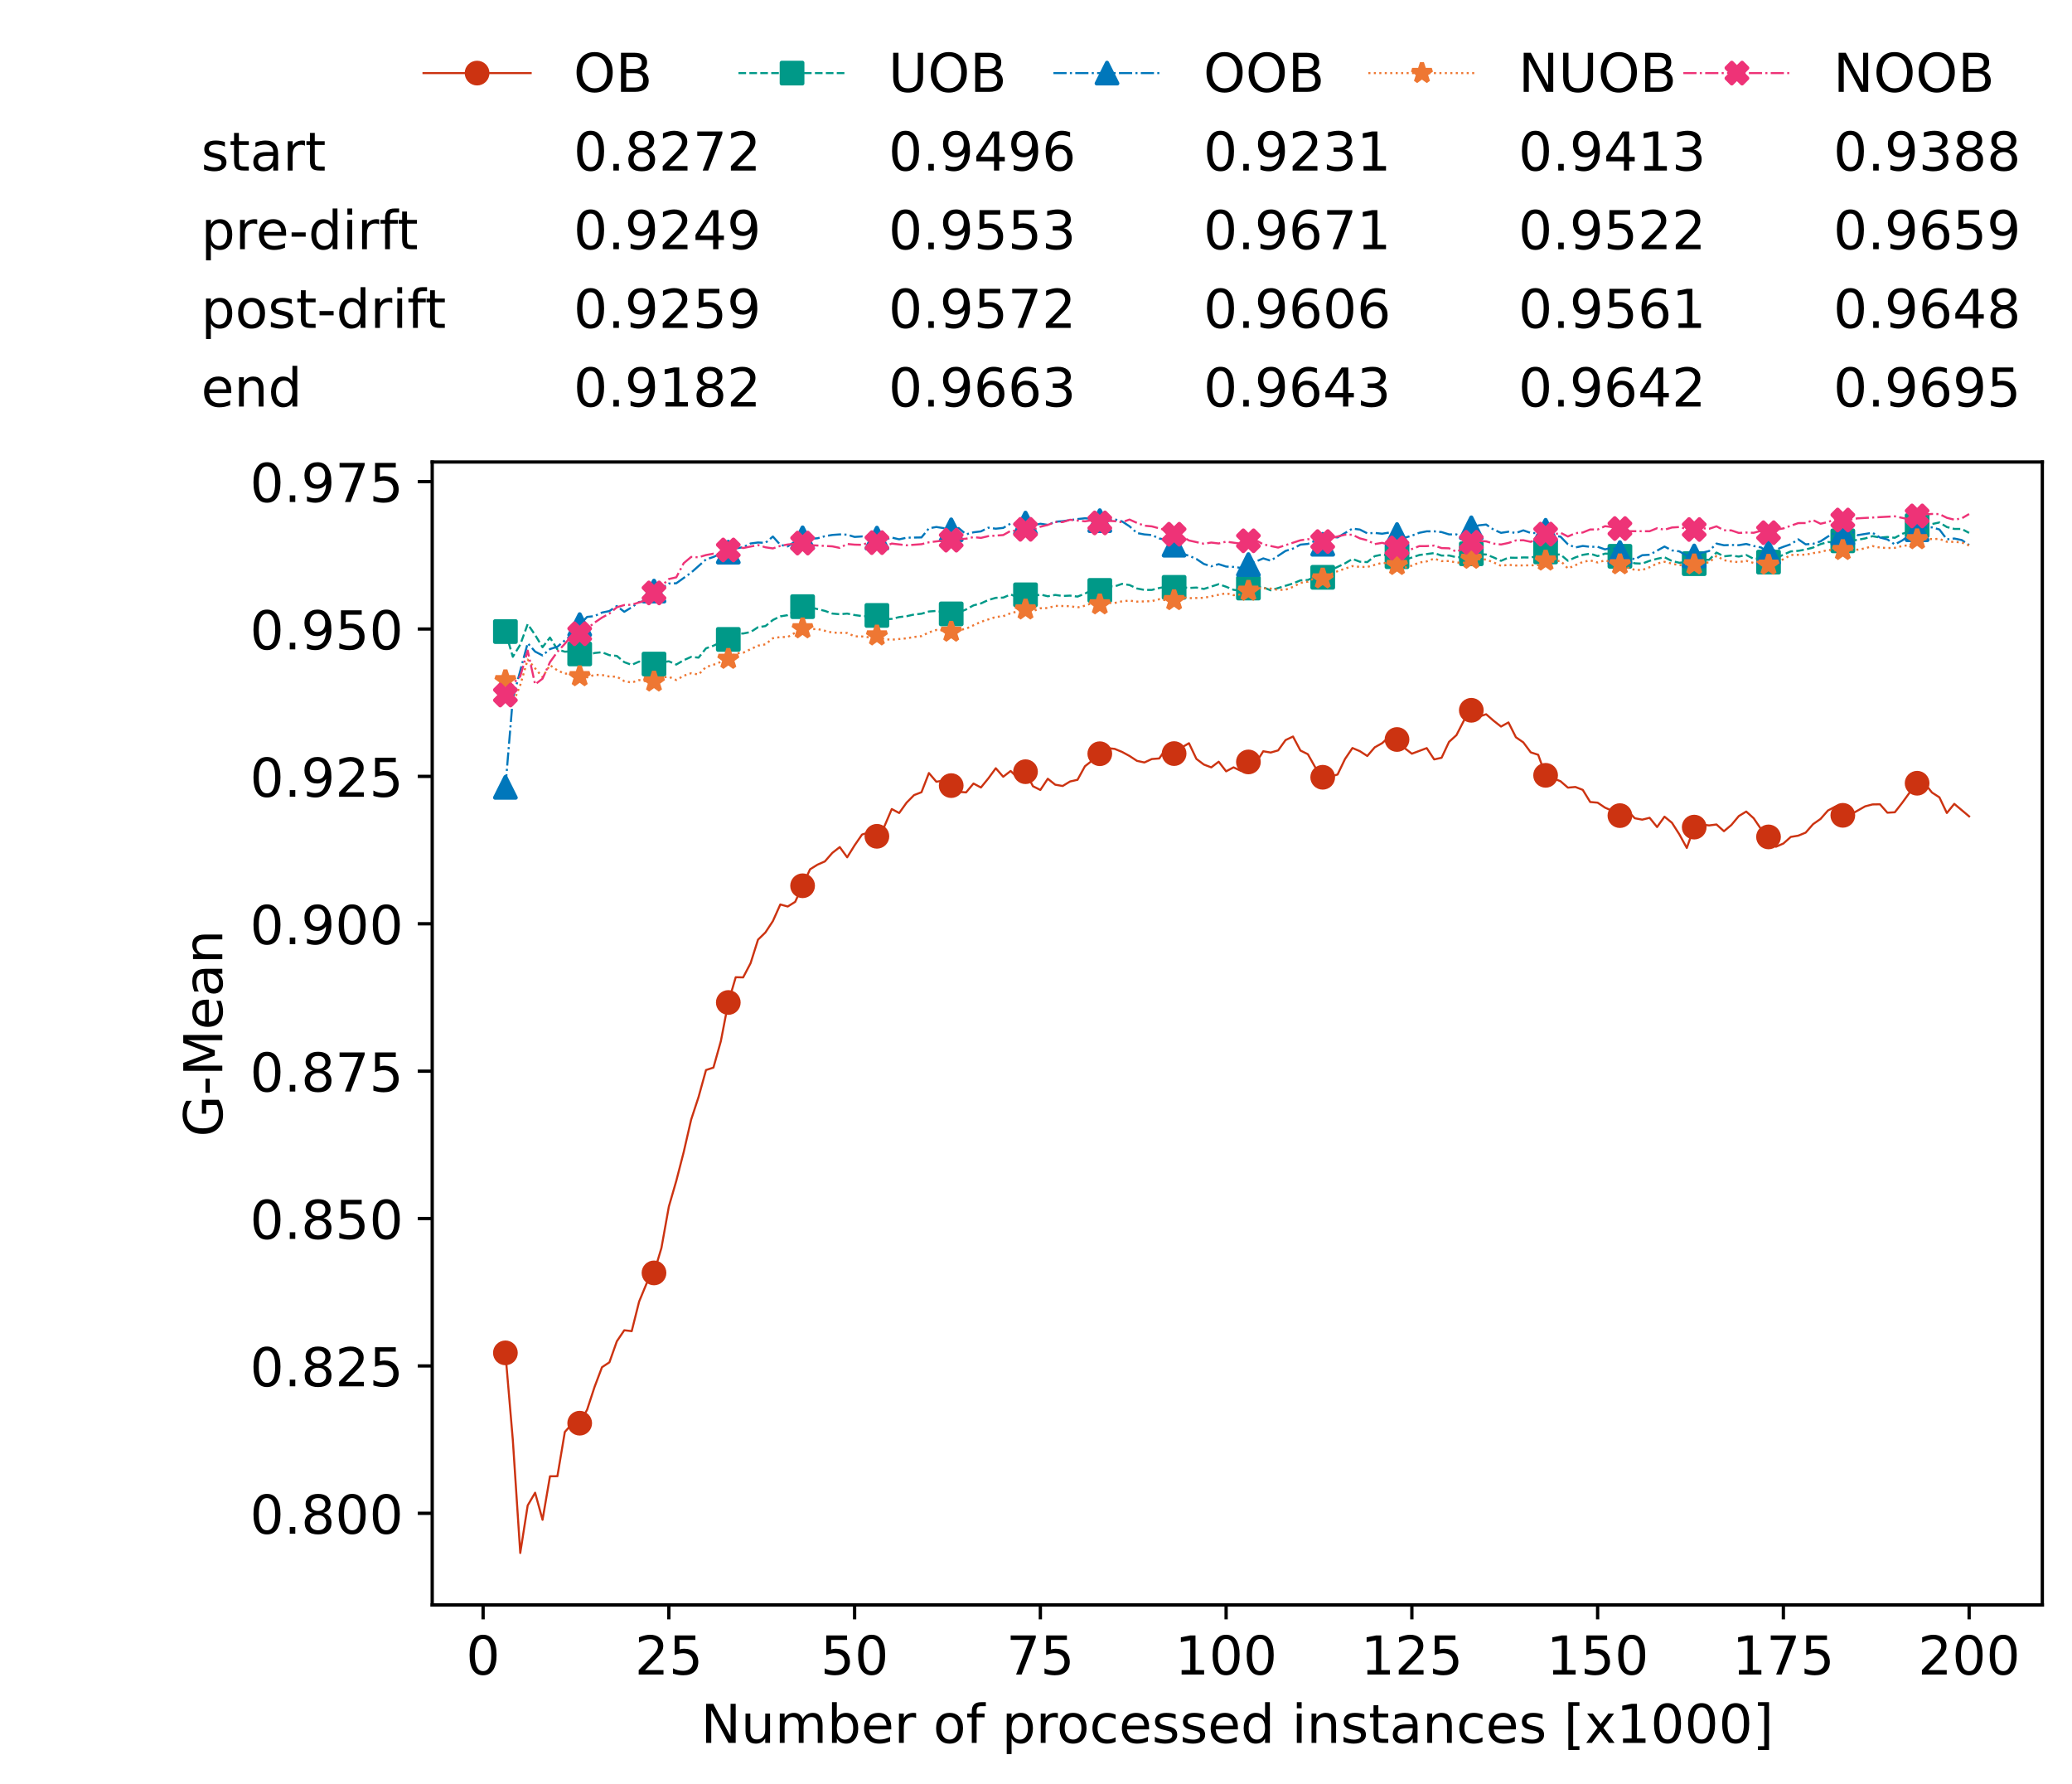 <?xml version="1.0" encoding="utf-8" standalone="no"?>
<!DOCTYPE svg PUBLIC "-//W3C//DTD SVG 1.1//EN"
  "http://www.w3.org/Graphics/SVG/1.1/DTD/svg11.dtd">
<!-- Created with matplotlib (https://matplotlib.org/) -->
<svg height="432.615pt" version="1.1" viewBox="0 0 502.65 432.615" width="502.65pt" xmlns="http://www.w3.org/2000/svg" xmlns:xlink="http://www.w3.org/1999/xlink">
 <defs>
  <style type="text/css">*{stroke-linecap:butt;stroke-linejoin:round;}</style>
 </defs>
 <g id="figure_1">
  <g id="patch_1">
   <path d="M 0 432.615 
L 502.65 432.615 
L 502.65 0 
L 0 0 
z
" style="fill:#ffffff;"/>
  </g>
  <g id="axes_1">
   <g id="patch_2">
    <path d="M 104.85 389.252 
L 495.45 389.252 
L 495.45 112.052 
L 104.85 112.052 
z
" style="fill:#ffffff;"/>
   </g>
   <g id="matplotlib.axis_1">
    <g id="xtick_1">
     <g id="line2d_1">
      <defs>
       <path d="M 0 0 
L 0 3.5 
" id="m306a7294cb" style="stroke:#000000;stroke-width:0.8;"/>
      </defs>
      <g>
       <use style="stroke:#000000;stroke-width:0.8;" x="117.197" xlink:href="#m306a7294cb" y="389.252"/>
      </g>
     </g>
     <g id="text_1">
      <!-- 0 -->
      <g transform="translate(113.061 406.13)scale(0.13 -0.13)">
       <defs>
        <path d="M 31.781 66.406 
Q 24.172 66.406 20.328 58.906 
Q 16.5 51.422 16.5 36.375 
Q 16.5 21.391 20.328 13.891 
Q 24.172 6.391 31.781 6.391 
Q 39.453 6.391 43.281 13.891 
Q 47.125 21.391 47.125 36.375 
Q 47.125 51.422 43.281 58.906 
Q 39.453 66.406 31.781 66.406 
z
M 31.781 74.219 
Q 44.047 74.219 50.516 64.516 
Q 56.984 54.828 56.984 36.375 
Q 56.984 17.969 50.516 8.266 
Q 44.047 -1.422 31.781 -1.422 
Q 19.531 -1.422 13.062 8.266 
Q 6.594 17.969 6.594 36.375 
Q 6.594 54.828 13.062 64.516 
Q 19.531 74.219 31.781 74.219 
z
" id="DejaVuSans-48"/>
       </defs>
       <use xlink:href="#DejaVuSans-48"/>
      </g>
     </g>
    </g>
    <g id="xtick_2">
     <g id="line2d_2">
      <g>
       <use style="stroke:#000000;stroke-width:0.8;" x="162.259" xlink:href="#m306a7294cb" y="389.252"/>
      </g>
     </g>
     <g id="text_2">
      <!-- 25 -->
      <g transform="translate(153.988 406.13)scale(0.13 -0.13)">
       <defs>
        <path d="M 19.188 8.297 
L 53.609 8.297 
L 53.609 0 
L 7.328 0 
L 7.328 8.297 
Q 12.938 14.109 22.625 23.891 
Q 32.328 33.688 34.812 36.531 
Q 39.547 41.844 41.422 45.531 
Q 43.312 49.219 43.312 52.781 
Q 43.312 58.594 39.234 62.25 
Q 35.156 65.922 28.609 65.922 
Q 23.969 65.922 18.812 64.312 
Q 13.672 62.703 7.812 59.422 
L 7.812 69.391 
Q 13.766 71.781 18.938 73 
Q 24.125 74.219 28.422 74.219 
Q 39.75 74.219 46.484 68.547 
Q 53.219 62.891 53.219 53.422 
Q 53.219 48.922 51.531 44.891 
Q 49.859 40.875 45.406 35.406 
Q 44.188 33.984 37.641 27.219 
Q 31.109 20.453 19.188 8.297 
z
" id="DejaVuSans-50"/>
        <path d="M 10.797 72.906 
L 49.516 72.906 
L 49.516 64.594 
L 19.828 64.594 
L 19.828 46.734 
Q 21.969 47.469 24.109 47.828 
Q 26.266 48.188 28.422 48.188 
Q 40.625 48.188 47.75 41.5 
Q 54.891 34.812 54.891 23.391 
Q 54.891 11.625 47.562 5.094 
Q 40.234 -1.422 26.906 -1.422 
Q 22.312 -1.422 17.547 -0.641 
Q 12.797 0.141 7.719 1.703 
L 7.719 11.625 
Q 12.109 9.234 16.797 8.062 
Q 21.484 6.891 26.703 6.891 
Q 35.156 6.891 40.078 11.328 
Q 45.016 15.766 45.016 23.391 
Q 45.016 31 40.078 35.438 
Q 35.156 39.891 26.703 39.891 
Q 22.75 39.891 18.812 39.016 
Q 14.891 38.141 10.797 36.281 
z
" id="DejaVuSans-53"/>
       </defs>
       <use xlink:href="#DejaVuSans-50"/>
       <use x="63.623" xlink:href="#DejaVuSans-53"/>
      </g>
     </g>
    </g>
    <g id="xtick_3">
     <g id="line2d_3">
      <g>
       <use style="stroke:#000000;stroke-width:0.8;" x="207.322" xlink:href="#m306a7294cb" y="389.252"/>
      </g>
     </g>
     <g id="text_3">
      <!-- 50 -->
      <g transform="translate(199.05 406.13)scale(0.13 -0.13)">
       <use xlink:href="#DejaVuSans-53"/>
       <use x="63.623" xlink:href="#DejaVuSans-48"/>
      </g>
     </g>
    </g>
    <g id="xtick_4">
     <g id="line2d_4">
      <g>
       <use style="stroke:#000000;stroke-width:0.8;" x="252.384" xlink:href="#m306a7294cb" y="389.252"/>
      </g>
     </g>
     <g id="text_4">
      <!-- 75 -->
      <g transform="translate(244.113 406.13)scale(0.13 -0.13)">
       <defs>
        <path d="M 8.203 72.906 
L 55.078 72.906 
L 55.078 68.703 
L 28.609 0 
L 18.312 0 
L 43.219 64.594 
L 8.203 64.594 
z
" id="DejaVuSans-55"/>
       </defs>
       <use xlink:href="#DejaVuSans-55"/>
       <use x="63.623" xlink:href="#DejaVuSans-53"/>
      </g>
     </g>
    </g>
    <g id="xtick_5">
     <g id="line2d_5">
      <g>
       <use style="stroke:#000000;stroke-width:0.8;" x="297.446" xlink:href="#m306a7294cb" y="389.252"/>
      </g>
     </g>
     <g id="text_5">
      <!-- 100 -->
      <g transform="translate(285.039 406.13)scale(0.13 -0.13)">
       <defs>
        <path d="M 12.406 8.297 
L 28.516 8.297 
L 28.516 63.922 
L 10.984 60.406 
L 10.984 69.391 
L 28.422 72.906 
L 38.281 72.906 
L 38.281 8.297 
L 54.391 8.297 
L 54.391 0 
L 12.406 0 
z
" id="DejaVuSans-49"/>
       </defs>
       <use xlink:href="#DejaVuSans-49"/>
       <use x="63.623" xlink:href="#DejaVuSans-48"/>
       <use x="127.246" xlink:href="#DejaVuSans-48"/>
      </g>
     </g>
    </g>
    <g id="xtick_6">
     <g id="line2d_6">
      <g>
       <use style="stroke:#000000;stroke-width:0.8;" x="342.509" xlink:href="#m306a7294cb" y="389.252"/>
      </g>
     </g>
     <g id="text_6">
      <!-- 125 -->
      <g transform="translate(330.102 406.13)scale(0.13 -0.13)">
       <use xlink:href="#DejaVuSans-49"/>
       <use x="63.623" xlink:href="#DejaVuSans-50"/>
       <use x="127.246" xlink:href="#DejaVuSans-53"/>
      </g>
     </g>
    </g>
    <g id="xtick_7">
     <g id="line2d_7">
      <g>
       <use style="stroke:#000000;stroke-width:0.8;" x="387.571" xlink:href="#m306a7294cb" y="389.252"/>
      </g>
     </g>
     <g id="text_7">
      <!-- 150 -->
      <g transform="translate(375.164 406.13)scale(0.13 -0.13)">
       <use xlink:href="#DejaVuSans-49"/>
       <use x="63.623" xlink:href="#DejaVuSans-53"/>
       <use x="127.246" xlink:href="#DejaVuSans-48"/>
      </g>
     </g>
    </g>
    <g id="xtick_8">
     <g id="line2d_8">
      <g>
       <use style="stroke:#000000;stroke-width:0.8;" x="432.633" xlink:href="#m306a7294cb" y="389.252"/>
      </g>
     </g>
     <g id="text_8">
      <!-- 175 -->
      <g transform="translate(420.226 406.13)scale(0.13 -0.13)">
       <use xlink:href="#DejaVuSans-49"/>
       <use x="63.623" xlink:href="#DejaVuSans-55"/>
       <use x="127.246" xlink:href="#DejaVuSans-53"/>
      </g>
     </g>
    </g>
    <g id="xtick_9">
     <g id="line2d_9">
      <g>
       <use style="stroke:#000000;stroke-width:0.8;" x="477.695" xlink:href="#m306a7294cb" y="389.252"/>
      </g>
     </g>
     <g id="text_9">
      <!-- 200 -->
      <g transform="translate(465.289 406.13)scale(0.13 -0.13)">
       <use xlink:href="#DejaVuSans-50"/>
       <use x="63.623" xlink:href="#DejaVuSans-48"/>
       <use x="127.246" xlink:href="#DejaVuSans-48"/>
      </g>
     </g>
    </g>
    <g id="text_10">
     <!-- Number of processed instances [x1000] -->
     <g transform="translate(170.025 422.711)scale(0.13 -0.13)">
      <defs>
       <path d="M 9.812 72.906 
L 23.094 72.906 
L 55.422 11.922 
L 55.422 72.906 
L 64.984 72.906 
L 64.984 0 
L 51.703 0 
L 19.391 60.984 
L 19.391 0 
L 9.812 0 
z
" id="DejaVuSans-78"/>
       <path d="M 8.5 21.578 
L 8.5 54.688 
L 17.484 54.688 
L 17.484 21.922 
Q 17.484 14.156 20.5 10.266 
Q 23.531 6.391 29.594 6.391 
Q 36.859 6.391 41.078 11.031 
Q 45.312 15.672 45.312 23.688 
L 45.312 54.688 
L 54.297 54.688 
L 54.297 0 
L 45.312 0 
L 45.312 8.406 
Q 42.047 3.422 37.719 1 
Q 33.406 -1.422 27.688 -1.422 
Q 18.266 -1.422 13.375 4.438 
Q 8.5 10.297 8.5 21.578 
z
M 31.109 56 
z
" id="DejaVuSans-117"/>
       <path d="M 52 44.188 
Q 55.375 50.25 60.062 53.125 
Q 64.75 56 71.094 56 
Q 79.641 56 84.281 50.016 
Q 88.922 44.047 88.922 33.016 
L 88.922 0 
L 79.891 0 
L 79.891 32.719 
Q 79.891 40.578 77.094 44.375 
Q 74.312 48.188 68.609 48.188 
Q 61.625 48.188 57.562 43.547 
Q 53.516 38.922 53.516 30.906 
L 53.516 0 
L 44.484 0 
L 44.484 32.719 
Q 44.484 40.625 41.703 44.406 
Q 38.922 48.188 33.109 48.188 
Q 26.219 48.188 22.156 43.531 
Q 18.109 38.875 18.109 30.906 
L 18.109 0 
L 9.078 0 
L 9.078 54.688 
L 18.109 54.688 
L 18.109 46.188 
Q 21.188 51.219 25.484 53.609 
Q 29.781 56 35.688 56 
Q 41.656 56 45.828 52.969 
Q 50 49.953 52 44.188 
z
" id="DejaVuSans-109"/>
       <path d="M 48.688 27.297 
Q 48.688 37.203 44.609 42.844 
Q 40.531 48.484 33.406 48.484 
Q 26.266 48.484 22.188 42.844 
Q 18.109 37.203 18.109 27.297 
Q 18.109 17.391 22.188 11.75 
Q 26.266 6.109 33.406 6.109 
Q 40.531 6.109 44.609 11.75 
Q 48.688 17.391 48.688 27.297 
z
M 18.109 46.391 
Q 20.953 51.266 25.266 53.625 
Q 29.594 56 35.594 56 
Q 45.562 56 51.781 48.094 
Q 58.016 40.188 58.016 27.297 
Q 58.016 14.406 51.781 6.484 
Q 45.562 -1.422 35.594 -1.422 
Q 29.594 -1.422 25.266 0.953 
Q 20.953 3.328 18.109 8.203 
L 18.109 0 
L 9.078 0 
L 9.078 75.984 
L 18.109 75.984 
z
" id="DejaVuSans-98"/>
       <path d="M 56.203 29.594 
L 56.203 25.203 
L 14.891 25.203 
Q 15.484 15.922 20.484 11.062 
Q 25.484 6.203 34.422 6.203 
Q 39.594 6.203 44.453 7.469 
Q 49.312 8.734 54.109 11.281 
L 54.109 2.781 
Q 49.266 0.734 44.188 -0.344 
Q 39.109 -1.422 33.891 -1.422 
Q 20.797 -1.422 13.156 6.188 
Q 5.516 13.812 5.516 26.812 
Q 5.516 40.234 12.766 48.109 
Q 20.016 56 32.328 56 
Q 43.359 56 49.781 48.891 
Q 56.203 41.797 56.203 29.594 
z
M 47.219 32.234 
Q 47.125 39.594 43.094 43.984 
Q 39.062 48.391 32.422 48.391 
Q 24.906 48.391 20.391 44.141 
Q 15.875 39.891 15.188 32.172 
z
" id="DejaVuSans-101"/>
       <path d="M 41.109 46.297 
Q 39.594 47.172 37.812 47.578 
Q 36.031 48 33.891 48 
Q 26.266 48 22.188 43.047 
Q 18.109 38.094 18.109 28.812 
L 18.109 0 
L 9.078 0 
L 9.078 54.688 
L 18.109 54.688 
L 18.109 46.188 
Q 20.953 51.172 25.484 53.578 
Q 30.031 56 36.531 56 
Q 37.453 56 38.578 55.875 
Q 39.703 55.766 41.062 55.516 
z
" id="DejaVuSans-114"/>
       <path id="DejaVuSans-32"/>
       <path d="M 30.609 48.391 
Q 23.391 48.391 19.188 42.75 
Q 14.984 37.109 14.984 27.297 
Q 14.984 17.484 19.156 11.844 
Q 23.344 6.203 30.609 6.203 
Q 37.797 6.203 41.984 11.859 
Q 46.188 17.531 46.188 27.297 
Q 46.188 37.016 41.984 42.703 
Q 37.797 48.391 30.609 48.391 
z
M 30.609 56 
Q 42.328 56 49.016 48.375 
Q 55.719 40.766 55.719 27.297 
Q 55.719 13.875 49.016 6.219 
Q 42.328 -1.422 30.609 -1.422 
Q 18.844 -1.422 12.172 6.219 
Q 5.516 13.875 5.516 27.297 
Q 5.516 40.766 12.172 48.375 
Q 18.844 56 30.609 56 
z
" id="DejaVuSans-111"/>
       <path d="M 37.109 75.984 
L 37.109 68.5 
L 28.516 68.5 
Q 23.688 68.5 21.797 66.547 
Q 19.922 64.594 19.922 59.516 
L 19.922 54.688 
L 34.719 54.688 
L 34.719 47.703 
L 19.922 47.703 
L 19.922 0 
L 10.891 0 
L 10.891 47.703 
L 2.297 47.703 
L 2.297 54.688 
L 10.891 54.688 
L 10.891 58.5 
Q 10.891 67.625 15.141 71.797 
Q 19.391 75.984 28.609 75.984 
z
" id="DejaVuSans-102"/>
       <path d="M 18.109 8.203 
L 18.109 -20.797 
L 9.078 -20.797 
L 9.078 54.688 
L 18.109 54.688 
L 18.109 46.391 
Q 20.953 51.266 25.266 53.625 
Q 29.594 56 35.594 56 
Q 45.562 56 51.781 48.094 
Q 58.016 40.188 58.016 27.297 
Q 58.016 14.406 51.781 6.484 
Q 45.562 -1.422 35.594 -1.422 
Q 29.594 -1.422 25.266 0.953 
Q 20.953 3.328 18.109 8.203 
z
M 48.688 27.297 
Q 48.688 37.203 44.609 42.844 
Q 40.531 48.484 33.406 48.484 
Q 26.266 48.484 22.188 42.844 
Q 18.109 37.203 18.109 27.297 
Q 18.109 17.391 22.188 11.75 
Q 26.266 6.109 33.406 6.109 
Q 40.531 6.109 44.609 11.75 
Q 48.688 17.391 48.688 27.297 
z
" id="DejaVuSans-112"/>
       <path d="M 48.781 52.594 
L 48.781 44.188 
Q 44.969 46.297 41.141 47.344 
Q 37.312 48.391 33.406 48.391 
Q 24.656 48.391 19.812 42.844 
Q 14.984 37.312 14.984 27.297 
Q 14.984 17.281 19.812 11.734 
Q 24.656 6.203 33.406 6.203 
Q 37.312 6.203 41.141 7.25 
Q 44.969 8.297 48.781 10.406 
L 48.781 2.094 
Q 45.016 0.344 40.984 -0.531 
Q 36.969 -1.422 32.422 -1.422 
Q 20.062 -1.422 12.781 6.344 
Q 5.516 14.109 5.516 27.297 
Q 5.516 40.672 12.859 48.328 
Q 20.219 56 33.016 56 
Q 37.156 56 41.109 55.141 
Q 45.062 54.297 48.781 52.594 
z
" id="DejaVuSans-99"/>
       <path d="M 44.281 53.078 
L 44.281 44.578 
Q 40.484 46.531 36.375 47.5 
Q 32.281 48.484 27.875 48.484 
Q 21.188 48.484 17.844 46.438 
Q 14.5 44.391 14.5 40.281 
Q 14.5 37.156 16.891 35.375 
Q 19.281 33.594 26.516 31.984 
L 29.594 31.297 
Q 39.156 29.25 43.188 25.516 
Q 47.219 21.781 47.219 15.094 
Q 47.219 7.469 41.188 3.016 
Q 35.156 -1.422 24.609 -1.422 
Q 20.219 -1.422 15.453 -0.562 
Q 10.688 0.297 5.422 2 
L 5.422 11.281 
Q 10.406 8.688 15.234 7.391 
Q 20.062 6.109 24.812 6.109 
Q 31.156 6.109 34.562 8.281 
Q 37.984 10.453 37.984 14.406 
Q 37.984 18.062 35.516 20.016 
Q 33.062 21.969 24.703 23.781 
L 21.578 24.516 
Q 13.234 26.266 9.516 29.906 
Q 5.812 33.547 5.812 39.891 
Q 5.812 47.609 11.281 51.797 
Q 16.75 56 26.812 56 
Q 31.781 56 36.172 55.266 
Q 40.578 54.547 44.281 53.078 
z
" id="DejaVuSans-115"/>
       <path d="M 45.406 46.391 
L 45.406 75.984 
L 54.391 75.984 
L 54.391 0 
L 45.406 0 
L 45.406 8.203 
Q 42.578 3.328 38.25 0.953 
Q 33.938 -1.422 27.875 -1.422 
Q 17.969 -1.422 11.734 6.484 
Q 5.516 14.406 5.516 27.297 
Q 5.516 40.188 11.734 48.094 
Q 17.969 56 27.875 56 
Q 33.938 56 38.25 53.625 
Q 42.578 51.266 45.406 46.391 
z
M 14.797 27.297 
Q 14.797 17.391 18.875 11.75 
Q 22.953 6.109 30.078 6.109 
Q 37.203 6.109 41.297 11.75 
Q 45.406 17.391 45.406 27.297 
Q 45.406 37.203 41.297 42.844 
Q 37.203 48.484 30.078 48.484 
Q 22.953 48.484 18.875 42.844 
Q 14.797 37.203 14.797 27.297 
z
" id="DejaVuSans-100"/>
       <path d="M 9.422 54.688 
L 18.406 54.688 
L 18.406 0 
L 9.422 0 
z
M 9.422 75.984 
L 18.406 75.984 
L 18.406 64.594 
L 9.422 64.594 
z
" id="DejaVuSans-105"/>
       <path d="M 54.891 33.016 
L 54.891 0 
L 45.906 0 
L 45.906 32.719 
Q 45.906 40.484 42.875 44.328 
Q 39.844 48.188 33.797 48.188 
Q 26.516 48.188 22.312 43.547 
Q 18.109 38.922 18.109 30.906 
L 18.109 0 
L 9.078 0 
L 9.078 54.688 
L 18.109 54.688 
L 18.109 46.188 
Q 21.344 51.125 25.703 53.562 
Q 30.078 56 35.797 56 
Q 45.219 56 50.047 50.172 
Q 54.891 44.344 54.891 33.016 
z
" id="DejaVuSans-110"/>
       <path d="M 18.312 70.219 
L 18.312 54.688 
L 36.812 54.688 
L 36.812 47.703 
L 18.312 47.703 
L 18.312 18.016 
Q 18.312 11.328 20.141 9.422 
Q 21.969 7.516 27.594 7.516 
L 36.812 7.516 
L 36.812 0 
L 27.594 0 
Q 17.188 0 13.234 3.875 
Q 9.281 7.766 9.281 18.016 
L 9.281 47.703 
L 2.688 47.703 
L 2.688 54.688 
L 9.281 54.688 
L 9.281 70.219 
z
" id="DejaVuSans-116"/>
       <path d="M 34.281 27.484 
Q 23.391 27.484 19.188 25 
Q 14.984 22.516 14.984 16.5 
Q 14.984 11.719 18.141 8.906 
Q 21.297 6.109 26.703 6.109 
Q 34.188 6.109 38.703 11.406 
Q 43.219 16.703 43.219 25.484 
L 43.219 27.484 
z
M 52.203 31.203 
L 52.203 0 
L 43.219 0 
L 43.219 8.297 
Q 40.141 3.328 35.547 0.953 
Q 30.953 -1.422 24.312 -1.422 
Q 15.922 -1.422 10.953 3.297 
Q 6 8.016 6 15.922 
Q 6 25.141 12.172 29.828 
Q 18.359 34.516 30.609 34.516 
L 43.219 34.516 
L 43.219 35.406 
Q 43.219 41.609 39.141 45 
Q 35.062 48.391 27.688 48.391 
Q 23 48.391 18.547 47.266 
Q 14.109 46.141 10.016 43.891 
L 10.016 52.203 
Q 14.938 54.109 19.578 55.047 
Q 24.219 56 28.609 56 
Q 40.484 56 46.344 49.844 
Q 52.203 43.703 52.203 31.203 
z
" id="DejaVuSans-97"/>
       <path d="M 8.594 75.984 
L 29.297 75.984 
L 29.297 69 
L 17.578 69 
L 17.578 -6.203 
L 29.297 -6.203 
L 29.297 -13.188 
L 8.594 -13.188 
z
" id="DejaVuSans-91"/>
       <path d="M 54.891 54.688 
L 35.109 28.078 
L 55.906 0 
L 45.312 0 
L 29.391 21.484 
L 13.484 0 
L 2.875 0 
L 24.125 28.609 
L 4.688 54.688 
L 15.281 54.688 
L 29.781 35.203 
L 44.281 54.688 
z
" id="DejaVuSans-120"/>
       <path d="M 30.422 75.984 
L 30.422 -13.188 
L 9.719 -13.188 
L 9.719 -6.203 
L 21.391 -6.203 
L 21.391 69 
L 9.719 69 
L 9.719 75.984 
z
" id="DejaVuSans-93"/>
      </defs>
      <use xlink:href="#DejaVuSans-78"/>
      <use x="74.805" xlink:href="#DejaVuSans-117"/>
      <use x="138.184" xlink:href="#DejaVuSans-109"/>
      <use x="235.596" xlink:href="#DejaVuSans-98"/>
      <use x="299.072" xlink:href="#DejaVuSans-101"/>
      <use x="360.596" xlink:href="#DejaVuSans-114"/>
      <use x="401.709" xlink:href="#DejaVuSans-32"/>
      <use x="433.496" xlink:href="#DejaVuSans-111"/>
      <use x="494.678" xlink:href="#DejaVuSans-102"/>
      <use x="529.883" xlink:href="#DejaVuSans-32"/>
      <use x="561.67" xlink:href="#DejaVuSans-112"/>
      <use x="625.146" xlink:href="#DejaVuSans-114"/>
      <use x="664.01" xlink:href="#DejaVuSans-111"/>
      <use x="725.191" xlink:href="#DejaVuSans-99"/>
      <use x="780.172" xlink:href="#DejaVuSans-101"/>
      <use x="841.695" xlink:href="#DejaVuSans-115"/>
      <use x="893.795" xlink:href="#DejaVuSans-115"/>
      <use x="945.895" xlink:href="#DejaVuSans-101"/>
      <use x="1007.418" xlink:href="#DejaVuSans-100"/>
      <use x="1070.895" xlink:href="#DejaVuSans-32"/>
      <use x="1102.682" xlink:href="#DejaVuSans-105"/>
      <use x="1130.465" xlink:href="#DejaVuSans-110"/>
      <use x="1193.844" xlink:href="#DejaVuSans-115"/>
      <use x="1245.943" xlink:href="#DejaVuSans-116"/>
      <use x="1285.152" xlink:href="#DejaVuSans-97"/>
      <use x="1346.432" xlink:href="#DejaVuSans-110"/>
      <use x="1409.811" xlink:href="#DejaVuSans-99"/>
      <use x="1464.791" xlink:href="#DejaVuSans-101"/>
      <use x="1526.314" xlink:href="#DejaVuSans-115"/>
      <use x="1578.414" xlink:href="#DejaVuSans-32"/>
      <use x="1610.201" xlink:href="#DejaVuSans-91"/>
      <use x="1649.215" xlink:href="#DejaVuSans-120"/>
      <use x="1708.395" xlink:href="#DejaVuSans-49"/>
      <use x="1772.018" xlink:href="#DejaVuSans-48"/>
      <use x="1835.641" xlink:href="#DejaVuSans-48"/>
      <use x="1899.264" xlink:href="#DejaVuSans-48"/>
      <use x="1962.887" xlink:href="#DejaVuSans-93"/>
     </g>
    </g>
   </g>
   <g id="matplotlib.axis_2">
    <g id="ytick_1">
     <g id="line2d_10">
      <defs>
       <path d="M 0 0 
L -3.5 0 
" id="m7971605e53" style="stroke:#000000;stroke-width:0.8;"/>
      </defs>
      <g>
       <use style="stroke:#000000;stroke-width:0.8;" x="104.85" xlink:href="#m7971605e53" y="367.032"/>
      </g>
     </g>
     <g id="text_11">
      <!-- 0.800 -->
      <g transform="translate(60.633 371.971)scale(0.13 -0.13)">
       <defs>
        <path d="M 10.688 12.406 
L 21 12.406 
L 21 0 
L 10.688 0 
z
" id="DejaVuSans-46"/>
        <path d="M 31.781 34.625 
Q 24.75 34.625 20.719 30.859 
Q 16.703 27.094 16.703 20.516 
Q 16.703 13.922 20.719 10.156 
Q 24.75 6.391 31.781 6.391 
Q 38.812 6.391 42.859 10.172 
Q 46.922 13.969 46.922 20.516 
Q 46.922 27.094 42.891 30.859 
Q 38.875 34.625 31.781 34.625 
z
M 21.922 38.812 
Q 15.578 40.375 12.031 44.719 
Q 8.5 49.078 8.5 55.328 
Q 8.5 64.062 14.719 69.141 
Q 20.953 74.219 31.781 74.219 
Q 42.672 74.219 48.875 69.141 
Q 55.078 64.062 55.078 55.328 
Q 55.078 49.078 51.531 44.719 
Q 48 40.375 41.703 38.812 
Q 48.828 37.156 52.797 32.312 
Q 56.781 27.484 56.781 20.516 
Q 56.781 9.906 50.312 4.234 
Q 43.844 -1.422 31.781 -1.422 
Q 19.734 -1.422 13.25 4.234 
Q 6.781 9.906 6.781 20.516 
Q 6.781 27.484 10.781 32.312 
Q 14.797 37.156 21.922 38.812 
z
M 18.312 54.391 
Q 18.312 48.734 21.844 45.562 
Q 25.391 42.391 31.781 42.391 
Q 38.141 42.391 41.719 45.562 
Q 45.312 48.734 45.312 54.391 
Q 45.312 60.062 41.719 63.234 
Q 38.141 66.406 31.781 66.406 
Q 25.391 66.406 21.844 63.234 
Q 18.312 60.062 18.312 54.391 
z
" id="DejaVuSans-56"/>
       </defs>
       <use xlink:href="#DejaVuSans-48"/>
       <use x="63.623" xlink:href="#DejaVuSans-46"/>
       <use x="95.41" xlink:href="#DejaVuSans-56"/>
       <use x="159.033" xlink:href="#DejaVuSans-48"/>
       <use x="222.656" xlink:href="#DejaVuSans-48"/>
      </g>
     </g>
    </g>
    <g id="ytick_2">
     <g id="line2d_11">
      <g>
       <use style="stroke:#000000;stroke-width:0.8;" x="104.85" xlink:href="#m7971605e53" y="331.286"/>
      </g>
     </g>
     <g id="text_12">
      <!-- 0.825 -->
      <g transform="translate(60.633 336.225)scale(0.13 -0.13)">
       <use xlink:href="#DejaVuSans-48"/>
       <use x="63.623" xlink:href="#DejaVuSans-46"/>
       <use x="95.41" xlink:href="#DejaVuSans-56"/>
       <use x="159.033" xlink:href="#DejaVuSans-50"/>
       <use x="222.656" xlink:href="#DejaVuSans-53"/>
      </g>
     </g>
    </g>
    <g id="ytick_3">
     <g id="line2d_12">
      <g>
       <use style="stroke:#000000;stroke-width:0.8;" x="104.85" xlink:href="#m7971605e53" y="295.54"/>
      </g>
     </g>
     <g id="text_13">
      <!-- 0.850 -->
      <g transform="translate(60.633 300.479)scale(0.13 -0.13)">
       <use xlink:href="#DejaVuSans-48"/>
       <use x="63.623" xlink:href="#DejaVuSans-46"/>
       <use x="95.41" xlink:href="#DejaVuSans-56"/>
       <use x="159.033" xlink:href="#DejaVuSans-53"/>
       <use x="222.656" xlink:href="#DejaVuSans-48"/>
      </g>
     </g>
    </g>
    <g id="ytick_4">
     <g id="line2d_13">
      <g>
       <use style="stroke:#000000;stroke-width:0.8;" x="104.85" xlink:href="#m7971605e53" y="259.794"/>
      </g>
     </g>
     <g id="text_14">
      <!-- 0.875 -->
      <g transform="translate(60.633 264.733)scale(0.13 -0.13)">
       <use xlink:href="#DejaVuSans-48"/>
       <use x="63.623" xlink:href="#DejaVuSans-46"/>
       <use x="95.41" xlink:href="#DejaVuSans-56"/>
       <use x="159.033" xlink:href="#DejaVuSans-55"/>
       <use x="222.656" xlink:href="#DejaVuSans-53"/>
      </g>
     </g>
    </g>
    <g id="ytick_5">
     <g id="line2d_14">
      <g>
       <use style="stroke:#000000;stroke-width:0.8;" x="104.85" xlink:href="#m7971605e53" y="224.048"/>
      </g>
     </g>
     <g id="text_15">
      <!-- 0.900 -->
      <g transform="translate(60.633 228.987)scale(0.13 -0.13)">
       <defs>
        <path d="M 10.984 1.516 
L 10.984 10.5 
Q 14.703 8.734 18.5 7.812 
Q 22.312 6.891 25.984 6.891 
Q 35.75 6.891 40.891 13.453 
Q 46.047 20.016 46.781 33.406 
Q 43.953 29.203 39.594 26.953 
Q 35.25 24.703 29.984 24.703 
Q 19.047 24.703 12.672 31.312 
Q 6.297 37.938 6.297 49.422 
Q 6.297 60.641 12.938 67.422 
Q 19.578 74.219 30.609 74.219 
Q 43.266 74.219 49.922 64.516 
Q 56.594 54.828 56.594 36.375 
Q 56.594 19.141 48.406 8.859 
Q 40.234 -1.422 26.422 -1.422 
Q 22.703 -1.422 18.891 -0.688 
Q 15.094 0.047 10.984 1.516 
z
M 30.609 32.422 
Q 37.25 32.422 41.125 36.953 
Q 45.016 41.5 45.016 49.422 
Q 45.016 57.281 41.125 61.844 
Q 37.25 66.406 30.609 66.406 
Q 23.969 66.406 20.094 61.844 
Q 16.219 57.281 16.219 49.422 
Q 16.219 41.5 20.094 36.953 
Q 23.969 32.422 30.609 32.422 
z
" id="DejaVuSans-57"/>
       </defs>
       <use xlink:href="#DejaVuSans-48"/>
       <use x="63.623" xlink:href="#DejaVuSans-46"/>
       <use x="95.41" xlink:href="#DejaVuSans-57"/>
       <use x="159.033" xlink:href="#DejaVuSans-48"/>
       <use x="222.656" xlink:href="#DejaVuSans-48"/>
      </g>
     </g>
    </g>
    <g id="ytick_6">
     <g id="line2d_15">
      <g>
       <use style="stroke:#000000;stroke-width:0.8;" x="104.85" xlink:href="#m7971605e53" y="188.302"/>
      </g>
     </g>
     <g id="text_16">
      <!-- 0.925 -->
      <g transform="translate(60.633 193.241)scale(0.13 -0.13)">
       <use xlink:href="#DejaVuSans-48"/>
       <use x="63.623" xlink:href="#DejaVuSans-46"/>
       <use x="95.41" xlink:href="#DejaVuSans-57"/>
       <use x="159.033" xlink:href="#DejaVuSans-50"/>
       <use x="222.656" xlink:href="#DejaVuSans-53"/>
      </g>
     </g>
    </g>
    <g id="ytick_7">
     <g id="line2d_16">
      <g>
       <use style="stroke:#000000;stroke-width:0.8;" x="104.85" xlink:href="#m7971605e53" y="152.556"/>
      </g>
     </g>
     <g id="text_17">
      <!-- 0.950 -->
      <g transform="translate(60.633 157.495)scale(0.13 -0.13)">
       <use xlink:href="#DejaVuSans-48"/>
       <use x="63.623" xlink:href="#DejaVuSans-46"/>
       <use x="95.41" xlink:href="#DejaVuSans-57"/>
       <use x="159.033" xlink:href="#DejaVuSans-53"/>
       <use x="222.656" xlink:href="#DejaVuSans-48"/>
      </g>
     </g>
    </g>
    <g id="ytick_8">
     <g id="line2d_17">
      <g>
       <use style="stroke:#000000;stroke-width:0.8;" x="104.85" xlink:href="#m7971605e53" y="116.81"/>
      </g>
     </g>
     <g id="text_18">
      <!-- 0.975 -->
      <g transform="translate(60.633 121.749)scale(0.13 -0.13)">
       <use xlink:href="#DejaVuSans-48"/>
       <use x="63.623" xlink:href="#DejaVuSans-46"/>
       <use x="95.41" xlink:href="#DejaVuSans-57"/>
       <use x="159.033" xlink:href="#DejaVuSans-55"/>
       <use x="222.656" xlink:href="#DejaVuSans-53"/>
      </g>
     </g>
    </g>
    <g id="text_19">
     <!-- G-Mean -->
     <g transform="translate(53.93 275.744)rotate(-90)scale(0.13 -0.13)">
      <defs>
       <path d="M 59.516 10.406 
L 59.516 29.984 
L 43.406 29.984 
L 43.406 38.094 
L 69.281 38.094 
L 69.281 6.781 
Q 63.578 2.734 56.688 0.656 
Q 49.812 -1.422 42 -1.422 
Q 24.906 -1.422 15.25 8.562 
Q 5.609 18.562 5.609 36.375 
Q 5.609 54.25 15.25 64.234 
Q 24.906 74.219 42 74.219 
Q 49.125 74.219 55.547 72.453 
Q 61.969 70.703 67.391 67.281 
L 67.391 56.781 
Q 61.922 61.422 55.766 63.766 
Q 49.609 66.109 42.828 66.109 
Q 29.438 66.109 22.719 58.641 
Q 16.016 51.172 16.016 36.375 
Q 16.016 21.625 22.719 14.156 
Q 29.438 6.688 42.828 6.688 
Q 48.047 6.688 52.141 7.594 
Q 56.25 8.5 59.516 10.406 
z
" id="DejaVuSans-71"/>
       <path d="M 4.891 31.391 
L 31.203 31.391 
L 31.203 23.391 
L 4.891 23.391 
z
" id="DejaVuSans-45"/>
       <path d="M 9.812 72.906 
L 24.516 72.906 
L 43.109 23.297 
L 61.812 72.906 
L 76.516 72.906 
L 76.516 0 
L 66.891 0 
L 66.891 64.016 
L 48.094 14.016 
L 38.188 14.016 
L 19.391 64.016 
L 19.391 0 
L 9.812 0 
z
" id="DejaVuSans-77"/>
      </defs>
      <use xlink:href="#DejaVuSans-71"/>
      <use x="77.49" xlink:href="#DejaVuSans-45"/>
      <use x="113.574" xlink:href="#DejaVuSans-77"/>
      <use x="199.854" xlink:href="#DejaVuSans-101"/>
      <use x="261.377" xlink:href="#DejaVuSans-97"/>
      <use x="322.656" xlink:href="#DejaVuSans-110"/>
     </g>
    </g>
   </g>
   <g id="line2d_18"/>
   <g id="line2d_19"/>
   <g id="line2d_20"/>
   <g id="line2d_21"/>
   <g id="line2d_22"/>
   <g id="line2d_23">
    <path clip-path="url(#p59c79556b2)" d="M 122.605 328.116 
L 124.407 349.239 
L 126.21 376.652 
L 128.012 365.123 
L 129.815 362.036 
L 131.617 368.608 
L 133.419 358.05 
L 135.222 358.029 
L 137.024 347.302 
L 138.827 345.256 
L 140.629 345.171 
L 142.432 341.894 
L 144.234 336.38 
L 146.037 331.595 
L 147.839 330.407 
L 149.642 325.313 
L 151.444 322.632 
L 153.247 322.849 
L 155.049 315.667 
L 156.852 311.296 
L 158.654 308.723 
L 160.457 302.671 
L 162.259 292.627 
L 164.062 286.399 
L 165.864 279.4 
L 167.667 271.541 
L 169.469 266.049 
L 171.272 259.521 
L 173.074 258.929 
L 174.877 252.5 
L 176.679 243.137 
L 178.482 237.01 
L 180.284 237.052 
L 182.087 233.601 
L 183.889 227.9 
L 185.692 226.143 
L 187.494 223.394 
L 189.297 219.365 
L 191.099 219.859 
L 192.902 218.734 
L 196.507 210.84 
L 198.309 209.716 
L 200.112 208.922 
L 201.914 206.856 
L 203.717 205.451 
L 205.519 207.927 
L 207.322 205.019 
L 209.124 202.409 
L 210.927 201.826 
L 212.729 202.832 
L 214.532 200.457 
L 216.334 196.221 
L 218.137 197.183 
L 219.939 194.659 
L 221.742 192.837 
L 223.544 192.139 
L 225.347 187.488 
L 227.149 189.596 
L 228.952 189.299 
L 230.754 190.536 
L 232.557 192.034 
L 234.359 192.186 
L 236.162 190.029 
L 237.964 190.993 
L 239.767 188.787 
L 241.569 186.326 
L 243.372 188.385 
L 245.174 186.991 
L 246.976 188.725 
L 248.779 187.164 
L 250.581 190.688 
L 252.384 191.59 
L 254.186 188.874 
L 255.989 190.315 
L 257.791 190.63 
L 259.594 189.534 
L 261.396 189.128 
L 263.199 185.841 
L 265.001 184.429 
L 266.804 182.804 
L 268.606 181.436 
L 270.409 181.63 
L 272.211 182.37 
L 274.014 183.349 
L 275.816 184.529 
L 277.619 184.925 
L 279.421 184.094 
L 281.224 183.95 
L 283.026 181.344 
L 284.829 182.77 
L 286.631 181.316 
L 288.434 180.254 
L 290.236 184.058 
L 292.039 185.426 
L 293.841 186.112 
L 295.644 184.741 
L 297.446 187.073 
L 299.249 186.11 
L 301.051 186.964 
L 302.854 184.796 
L 304.656 185.048 
L 306.459 182.206 
L 308.261 182.516 
L 310.064 181.996 
L 311.866 179.495 
L 313.669 178.633 
L 315.471 182.024 
L 317.274 182.918 
L 319.076 186.118 
L 320.879 188.513 
L 322.681 188.371 
L 324.484 187.845 
L 326.286 184.091 
L 328.089 181.421 
L 329.891 182.183 
L 331.694 183.353 
L 333.496 181.255 
L 335.299 180.241 
L 337.101 178.615 
L 338.904 179.353 
L 340.706 181.418 
L 342.509 182.797 
L 346.114 181.444 
L 347.916 184.18 
L 349.719 183.779 
L 351.521 179.934 
L 353.324 178.297 
L 355.126 174.772 
L 356.928 172.268 
L 358.731 173.831 
L 360.533 173.232 
L 362.336 174.805 
L 364.138 176.213 
L 365.941 175.214 
L 367.743 178.808 
L 369.546 180.053 
L 371.348 182.471 
L 373.151 183.058 
L 374.953 188.043 
L 378.558 189.469 
L 380.361 191.031 
L 382.163 190.869 
L 383.966 191.568 
L 385.768 194.513 
L 387.571 194.674 
L 389.373 195.886 
L 391.176 196.67 
L 392.978 197.815 
L 394.781 196.553 
L 396.583 198.452 
L 398.386 198.794 
L 400.188 198.348 
L 401.991 200.584 
L 403.793 198.07 
L 405.596 199.543 
L 407.398 202.358 
L 409.201 205.653 
L 411.003 200.603 
L 412.806 199.968 
L 414.608 200.196 
L 416.411 199.965 
L 418.213 201.594 
L 420.016 200.087 
L 421.818 197.927 
L 423.621 196.827 
L 425.423 198.448 
L 427.226 201.103 
L 429.028 202.98 
L 430.831 205.366 
L 432.633 204.578 
L 434.436 202.976 
L 436.238 202.678 
L 438.041 201.939 
L 439.843 199.884 
L 441.646 198.62 
L 443.448 196.575 
L 445.251 195.621 
L 447.053 197.746 
L 448.856 197.612 
L 452.461 195.568 
L 454.263 195.1 
L 456.066 195.07 
L 457.868 197.107 
L 459.671 197 
L 461.473 194.694 
L 463.276 192.206 
L 465.078 189.961 
L 466.881 189.961 
L 468.683 192.214 
L 470.485 193.381 
L 472.288 197.18 
L 474.09 194.968 
L 477.695 197.998 
L 477.695 197.998 
" style="fill:none;stroke:#cc3311;stroke-linecap:square;stroke-width:0.5;"/>
    <defs>
     <path d="M 0 2.5 
C 0.663 2.5 1.299 2.237 1.768 1.768 
C 2.237 1.299 2.5 0.663 2.5 0 
C 2.5 -0.663 2.237 -1.299 1.768 -1.768 
C 1.299 -2.237 0.663 -2.5 0 -2.5 
C -0.663 -2.5 -1.299 -2.237 -1.768 -1.768 
C -2.237 -1.299 -2.5 -0.663 -2.5 0 
C -2.5 0.663 -2.237 1.299 -1.768 1.768 
C -1.299 2.237 -0.663 2.5 0 2.5 
z
" id="mf05d5abfb9" style="stroke:#cc3311;"/>
    </defs>
    <g clip-path="url(#p59c79556b2)">
     <use style="fill:#cc3311;stroke:#cc3311;" x="122.605" xlink:href="#mf05d5abfb9" y="328.116"/>
     <use style="fill:#cc3311;stroke:#cc3311;" x="140.629" xlink:href="#mf05d5abfb9" y="345.171"/>
     <use style="fill:#cc3311;stroke:#cc3311;" x="158.654" xlink:href="#mf05d5abfb9" y="308.723"/>
     <use style="fill:#cc3311;stroke:#cc3311;" x="176.679" xlink:href="#mf05d5abfb9" y="243.137"/>
     <use style="fill:#cc3311;stroke:#cc3311;" x="194.704" xlink:href="#mf05d5abfb9" y="214.828"/>
     <use style="fill:#cc3311;stroke:#cc3311;" x="212.729" xlink:href="#mf05d5abfb9" y="202.832"/>
     <use style="fill:#cc3311;stroke:#cc3311;" x="230.754" xlink:href="#mf05d5abfb9" y="190.536"/>
     <use style="fill:#cc3311;stroke:#cc3311;" x="248.779" xlink:href="#mf05d5abfb9" y="187.164"/>
     <use style="fill:#cc3311;stroke:#cc3311;" x="266.804" xlink:href="#mf05d5abfb9" y="182.804"/>
     <use style="fill:#cc3311;stroke:#cc3311;" x="284.829" xlink:href="#mf05d5abfb9" y="182.77"/>
     <use style="fill:#cc3311;stroke:#cc3311;" x="302.854" xlink:href="#mf05d5abfb9" y="184.796"/>
     <use style="fill:#cc3311;stroke:#cc3311;" x="320.879" xlink:href="#mf05d5abfb9" y="188.513"/>
     <use style="fill:#cc3311;stroke:#cc3311;" x="338.904" xlink:href="#mf05d5abfb9" y="179.353"/>
     <use style="fill:#cc3311;stroke:#cc3311;" x="356.928" xlink:href="#mf05d5abfb9" y="172.268"/>
     <use style="fill:#cc3311;stroke:#cc3311;" x="374.953" xlink:href="#mf05d5abfb9" y="188.043"/>
     <use style="fill:#cc3311;stroke:#cc3311;" x="392.978" xlink:href="#mf05d5abfb9" y="197.815"/>
     <use style="fill:#cc3311;stroke:#cc3311;" x="411.003" xlink:href="#mf05d5abfb9" y="200.603"/>
     <use style="fill:#cc3311;stroke:#cc3311;" x="429.028" xlink:href="#mf05d5abfb9" y="202.98"/>
     <use style="fill:#cc3311;stroke:#cc3311;" x="447.053" xlink:href="#mf05d5abfb9" y="197.746"/>
     <use style="fill:#cc3311;stroke:#cc3311;" x="465.078" xlink:href="#mf05d5abfb9" y="189.961"/>
    </g>
   </g>
   <g id="line2d_24"/>
   <g id="line2d_25"/>
   <g id="line2d_26"/>
   <g id="line2d_27"/>
   <g id="line2d_28">
    <path clip-path="url(#p59c79556b2)" d="M 122.605 153.177 
L 124.407 159.294 
L 126.21 156.355 
L 128.012 151.365 
L 129.815 154.002 
L 131.617 156.973 
L 133.419 154.625 
L 135.222 157.509 
L 137.024 158.061 
L 138.827 157.964 
L 140.629 158.594 
L 142.432 158.965 
L 144.234 158.374 
L 146.037 158.184 
L 147.839 158.903 
L 149.642 159.085 
L 151.444 160.592 
L 153.247 161.256 
L 155.049 160.456 
L 158.654 161.059 
L 160.457 160.648 
L 162.259 160.387 
L 164.062 161.175 
L 165.864 160.128 
L 167.667 159.314 
L 169.469 159.498 
L 171.272 157.243 
L 173.074 156.607 
L 174.877 155.766 
L 176.679 155.08 
L 178.482 153.608 
L 180.284 153.65 
L 182.087 153.293 
L 183.889 152.12 
L 185.692 151.845 
L 187.494 150.366 
L 189.297 149.489 
L 191.099 149.194 
L 194.704 147.132 
L 196.507 147.283 
L 200.112 148.161 
L 201.914 148.807 
L 203.717 148.974 
L 205.519 148.813 
L 207.322 149.172 
L 209.124 149.414 
L 210.927 149.487 
L 212.729 149.259 
L 214.532 150.185 
L 216.334 150.101 
L 218.137 149.666 
L 219.939 149.449 
L 221.742 149.042 
L 223.544 148.848 
L 225.347 148.307 
L 227.149 148.167 
L 228.952 148.457 
L 230.754 148.894 
L 232.557 148.545 
L 234.359 147.818 
L 236.162 146.819 
L 237.964 146.351 
L 239.767 145.517 
L 241.569 144.993 
L 243.372 144.943 
L 245.174 144.173 
L 246.976 144.895 
L 248.779 144.263 
L 250.581 144.639 
L 252.384 144.185 
L 254.186 144.613 
L 255.989 144.294 
L 257.791 144.54 
L 259.594 144.459 
L 261.396 144.694 
L 263.199 143.986 
L 265.001 143.015 
L 266.804 143.189 
L 268.606 142.184 
L 270.409 142.227 
L 272.211 141.604 
L 274.014 141.892 
L 275.816 142.734 
L 277.619 143.072 
L 279.421 143.077 
L 281.224 142.611 
L 283.026 142.292 
L 284.829 142.454 
L 286.631 142.395 
L 288.434 142.601 
L 290.236 142.507 
L 292.039 142.844 
L 295.644 141.685 
L 297.446 142.306 
L 299.249 143.052 
L 301.051 143.284 
L 302.854 142.627 
L 304.656 142.23 
L 306.459 142.456 
L 308.261 143.171 
L 313.669 141.515 
L 315.471 140.758 
L 317.274 140.659 
L 319.076 139.886 
L 320.879 140.019 
L 322.681 138.352 
L 326.286 136.638 
L 328.089 135.558 
L 329.891 136.236 
L 331.694 136.335 
L 333.496 134.886 
L 335.299 134.502 
L 338.904 135.018 
L 340.706 135.812 
L 344.311 134.614 
L 347.916 134.137 
L 349.719 134.748 
L 351.521 134.724 
L 353.324 135.138 
L 355.126 135.16 
L 356.928 134.31 
L 360.533 134.488 
L 362.336 135.193 
L 364.138 136.022 
L 365.941 135.243 
L 367.743 135.287 
L 369.546 135.198 
L 371.348 135.22 
L 373.151 134.836 
L 374.953 133.869 
L 376.756 134.491 
L 378.558 134.483 
L 380.361 136.005 
L 382.163 135.192 
L 383.966 134.576 
L 385.768 134.283 
L 387.571 134.87 
L 389.373 134.27 
L 391.176 134.329 
L 392.978 134.924 
L 394.781 136.025 
L 396.583 136.624 
L 398.386 136.699 
L 400.188 136.017 
L 401.991 135.521 
L 403.793 135.147 
L 405.596 136.062 
L 407.398 136.49 
L 409.201 136.281 
L 411.003 136.709 
L 412.806 135.766 
L 414.608 135.766 
L 416.411 134.014 
L 418.213 134.932 
L 420.016 134.738 
L 421.818 134.987 
L 423.621 134.609 
L 425.423 135.526 
L 427.226 135.449 
L 429.028 136.324 
L 432.633 134.522 
L 434.436 133.732 
L 436.238 133.596 
L 438.041 133.268 
L 439.843 132.801 
L 441.646 131.969 
L 443.448 131.465 
L 445.251 131.525 
L 447.053 131.167 
L 448.856 131.232 
L 452.461 130.59 
L 454.263 130.04 
L 456.066 130.371 
L 457.868 130.23 
L 459.671 130.433 
L 461.473 129.47 
L 463.276 128.873 
L 465.078 127.47 
L 466.881 127.212 
L 468.683 127.102 
L 470.485 126.717 
L 472.288 127.824 
L 474.09 128.279 
L 475.893 128.29 
L 477.695 129.25 
L 477.695 129.25 
" style="fill:none;stroke:#009988;stroke-dasharray:1.85,0.8;stroke-dashoffset:0;stroke-width:0.5;"/>
    <defs>
     <path d="M -2.5 2.5 
L 2.5 2.5 
L 2.5 -2.5 
L -2.5 -2.5 
z
" id="me1e7c7cc00" style="stroke:#009988;stroke-linejoin:miter;"/>
    </defs>
    <g clip-path="url(#p59c79556b2)">
     <use style="fill:#009988;stroke:#009988;stroke-linejoin:miter;" x="122.605" xlink:href="#me1e7c7cc00" y="153.177"/>
     <use style="fill:#009988;stroke:#009988;stroke-linejoin:miter;" x="140.629" xlink:href="#me1e7c7cc00" y="158.594"/>
     <use style="fill:#009988;stroke:#009988;stroke-linejoin:miter;" x="158.654" xlink:href="#me1e7c7cc00" y="161.059"/>
     <use style="fill:#009988;stroke:#009988;stroke-linejoin:miter;" x="176.679" xlink:href="#me1e7c7cc00" y="155.08"/>
     <use style="fill:#009988;stroke:#009988;stroke-linejoin:miter;" x="194.704" xlink:href="#me1e7c7cc00" y="147.132"/>
     <use style="fill:#009988;stroke:#009988;stroke-linejoin:miter;" x="212.729" xlink:href="#me1e7c7cc00" y="149.259"/>
     <use style="fill:#009988;stroke:#009988;stroke-linejoin:miter;" x="230.754" xlink:href="#me1e7c7cc00" y="148.894"/>
     <use style="fill:#009988;stroke:#009988;stroke-linejoin:miter;" x="248.779" xlink:href="#me1e7c7cc00" y="144.263"/>
     <use style="fill:#009988;stroke:#009988;stroke-linejoin:miter;" x="266.804" xlink:href="#me1e7c7cc00" y="143.189"/>
     <use style="fill:#009988;stroke:#009988;stroke-linejoin:miter;" x="284.829" xlink:href="#me1e7c7cc00" y="142.454"/>
     <use style="fill:#009988;stroke:#009988;stroke-linejoin:miter;" x="302.854" xlink:href="#me1e7c7cc00" y="142.627"/>
     <use style="fill:#009988;stroke:#009988;stroke-linejoin:miter;" x="320.879" xlink:href="#me1e7c7cc00" y="140.019"/>
     <use style="fill:#009988;stroke:#009988;stroke-linejoin:miter;" x="338.904" xlink:href="#me1e7c7cc00" y="135.018"/>
     <use style="fill:#009988;stroke:#009988;stroke-linejoin:miter;" x="356.928" xlink:href="#me1e7c7cc00" y="134.31"/>
     <use style="fill:#009988;stroke:#009988;stroke-linejoin:miter;" x="374.953" xlink:href="#me1e7c7cc00" y="133.869"/>
     <use style="fill:#009988;stroke:#009988;stroke-linejoin:miter;" x="392.978" xlink:href="#me1e7c7cc00" y="134.924"/>
     <use style="fill:#009988;stroke:#009988;stroke-linejoin:miter;" x="411.003" xlink:href="#me1e7c7cc00" y="136.709"/>
     <use style="fill:#009988;stroke:#009988;stroke-linejoin:miter;" x="429.028" xlink:href="#me1e7c7cc00" y="136.324"/>
     <use style="fill:#009988;stroke:#009988;stroke-linejoin:miter;" x="447.053" xlink:href="#me1e7c7cc00" y="131.167"/>
     <use style="fill:#009988;stroke:#009988;stroke-linejoin:miter;" x="465.078" xlink:href="#me1e7c7cc00" y="127.47"/>
    </g>
   </g>
   <g id="line2d_29"/>
   <g id="line2d_30"/>
   <g id="line2d_31"/>
   <g id="line2d_32"/>
   <g id="line2d_33">
    <path clip-path="url(#p59c79556b2)" d="M 122.605 190.956 
L 124.407 169.39 
L 128.012 155.987 
L 129.815 158.029 
L 131.617 158.971 
L 133.419 157.416 
L 135.222 156.859 
L 137.024 155.307 
L 138.827 153.914 
L 140.629 151.49 
L 142.432 149.622 
L 144.234 149.425 
L 146.037 148.567 
L 147.839 148.202 
L 149.642 146.978 
L 151.444 148.383 
L 153.247 147.289 
L 155.049 145.995 
L 156.852 145.958 
L 158.654 143.353 
L 160.457 142.669 
L 162.259 141.527 
L 164.062 141.463 
L 167.667 138.879 
L 171.272 135.681 
L 173.074 135.087 
L 174.877 134.249 
L 176.679 133.915 
L 178.482 133.016 
L 180.284 132.708 
L 182.087 131.812 
L 183.889 131.574 
L 185.692 131.668 
L 187.494 130.128 
L 189.297 132.149 
L 191.099 132.523 
L 192.902 131.303 
L 194.704 130.445 
L 196.507 130.673 
L 198.309 130.551 
L 200.112 130.046 
L 201.914 129.743 
L 203.717 129.612 
L 205.519 129.678 
L 207.322 130.222 
L 209.124 130.103 
L 210.927 130.412 
L 212.729 130.505 
L 214.532 130.88 
L 216.334 130.379 
L 218.137 130.806 
L 219.939 130.408 
L 223.544 130.345 
L 225.347 128.134 
L 227.149 127.811 
L 228.952 128.097 
L 230.754 128.502 
L 232.557 128.066 
L 234.359 129.592 
L 236.162 129.101 
L 237.964 128.881 
L 239.767 127.981 
L 241.569 128.226 
L 243.372 128.037 
L 245.174 126.964 
L 246.976 127.181 
L 248.779 126.862 
L 250.581 127.427 
L 252.384 127.028 
L 254.186 127.295 
L 255.989 126.528 
L 257.791 126.403 
L 261.396 125.888 
L 263.199 125.703 
L 265.001 125.804 
L 266.804 126.278 
L 268.606 126.38 
L 270.409 125.949 
L 272.211 126.462 
L 274.014 127.652 
L 275.816 129.277 
L 277.619 129.618 
L 279.421 129.77 
L 281.224 130.598 
L 283.026 130.957 
L 284.829 132.228 
L 286.631 134.248 
L 288.434 134.788 
L 290.236 135.565 
L 292.039 136.778 
L 293.841 137.347 
L 295.644 136.825 
L 297.446 137.412 
L 299.249 137.502 
L 301.051 137.725 
L 306.459 135.429 
L 308.261 135.99 
L 311.866 133.614 
L 313.669 133.049 
L 315.471 132.093 
L 317.274 131.918 
L 319.076 131.156 
L 320.879 132.007 
L 322.681 130.222 
L 324.484 130.343 
L 328.089 128.204 
L 329.891 128.436 
L 331.694 129.35 
L 333.496 129.253 
L 335.299 129.445 
L 337.101 129.153 
L 338.904 129.646 
L 340.706 130.443 
L 342.509 129.913 
L 344.311 129.221 
L 346.114 128.864 
L 347.916 128.866 
L 349.719 129.044 
L 351.521 129.61 
L 353.324 129.612 
L 355.126 130.415 
L 356.928 128.013 
L 358.731 127.418 
L 360.533 127.217 
L 362.336 128.453 
L 364.138 129.232 
L 365.941 128.961 
L 367.743 129.279 
L 369.546 128.627 
L 371.348 129.262 
L 373.151 129.296 
L 374.953 128.611 
L 376.756 129.942 
L 378.558 130.149 
L 380.361 132.012 
L 382.163 132.782 
L 383.966 132.413 
L 385.768 132.62 
L 387.571 132.613 
L 389.373 133.248 
L 391.176 132.789 
L 392.978 134.015 
L 394.781 134.997 
L 396.583 135.675 
L 398.386 134.66 
L 400.188 134.544 
L 403.793 132.556 
L 405.596 133.489 
L 407.398 133.727 
L 409.201 134.734 
L 411.003 134.838 
L 412.806 134.072 
L 414.608 133.642 
L 416.411 131.834 
L 418.213 132.245 
L 420.016 132.171 
L 421.818 132.229 
L 423.621 131.927 
L 425.423 132.419 
L 427.226 132.78 
L 429.028 134.023 
L 432.633 132.619 
L 434.436 131.994 
L 436.238 130.801 
L 438.041 132.018 
L 439.843 131.895 
L 441.646 131.297 
L 443.448 130.12 
L 445.251 129.154 
L 447.053 129.369 
L 448.856 128.633 
L 450.658 129.789 
L 454.263 129.212 
L 456.066 130.364 
L 457.868 130.833 
L 459.671 132.053 
L 461.473 131.078 
L 465.078 128.477 
L 466.881 127.903 
L 468.683 127.903 
L 470.485 128.414 
L 472.288 130.811 
L 474.09 130.609 
L 475.893 130.977 
L 477.695 132.176 
L 477.695 132.176 
" style="fill:none;stroke:#0077bb;stroke-dasharray:3.2,0.8,0.5,0.8;stroke-dashoffset:0;stroke-width:0.5;"/>
    <defs>
     <path d="M 0 -2.5 
L -2.5 2.5 
L 2.5 2.5 
z
" id="mba0f0284fb" style="stroke:#0077bb;stroke-linejoin:miter;"/>
    </defs>
    <g clip-path="url(#p59c79556b2)">
     <use style="fill:#0077bb;stroke:#0077bb;stroke-linejoin:miter;" x="122.605" xlink:href="#mba0f0284fb" y="190.956"/>
     <use style="fill:#0077bb;stroke:#0077bb;stroke-linejoin:miter;" x="140.629" xlink:href="#mba0f0284fb" y="151.49"/>
     <use style="fill:#0077bb;stroke:#0077bb;stroke-linejoin:miter;" x="158.654" xlink:href="#mba0f0284fb" y="143.353"/>
     <use style="fill:#0077bb;stroke:#0077bb;stroke-linejoin:miter;" x="176.679" xlink:href="#mba0f0284fb" y="133.915"/>
     <use style="fill:#0077bb;stroke:#0077bb;stroke-linejoin:miter;" x="194.704" xlink:href="#mba0f0284fb" y="130.445"/>
     <use style="fill:#0077bb;stroke:#0077bb;stroke-linejoin:miter;" x="212.729" xlink:href="#mba0f0284fb" y="130.505"/>
     <use style="fill:#0077bb;stroke:#0077bb;stroke-linejoin:miter;" x="230.754" xlink:href="#mba0f0284fb" y="128.502"/>
     <use style="fill:#0077bb;stroke:#0077bb;stroke-linejoin:miter;" x="248.779" xlink:href="#mba0f0284fb" y="126.862"/>
     <use style="fill:#0077bb;stroke:#0077bb;stroke-linejoin:miter;" x="266.804" xlink:href="#mba0f0284fb" y="126.278"/>
     <use style="fill:#0077bb;stroke:#0077bb;stroke-linejoin:miter;" x="284.829" xlink:href="#mba0f0284fb" y="132.228"/>
     <use style="fill:#0077bb;stroke:#0077bb;stroke-linejoin:miter;" x="302.854" xlink:href="#mba0f0284fb" y="136.928"/>
     <use style="fill:#0077bb;stroke:#0077bb;stroke-linejoin:miter;" x="320.879" xlink:href="#mba0f0284fb" y="132.007"/>
     <use style="fill:#0077bb;stroke:#0077bb;stroke-linejoin:miter;" x="338.904" xlink:href="#mba0f0284fb" y="129.646"/>
     <use style="fill:#0077bb;stroke:#0077bb;stroke-linejoin:miter;" x="356.928" xlink:href="#mba0f0284fb" y="128.013"/>
     <use style="fill:#0077bb;stroke:#0077bb;stroke-linejoin:miter;" x="374.953" xlink:href="#mba0f0284fb" y="128.611"/>
     <use style="fill:#0077bb;stroke:#0077bb;stroke-linejoin:miter;" x="392.978" xlink:href="#mba0f0284fb" y="134.015"/>
     <use style="fill:#0077bb;stroke:#0077bb;stroke-linejoin:miter;" x="411.003" xlink:href="#mba0f0284fb" y="134.838"/>
     <use style="fill:#0077bb;stroke:#0077bb;stroke-linejoin:miter;" x="429.028" xlink:href="#mba0f0284fb" y="134.023"/>
     <use style="fill:#0077bb;stroke:#0077bb;stroke-linejoin:miter;" x="447.053" xlink:href="#mba0f0284fb" y="129.369"/>
     <use style="fill:#0077bb;stroke:#0077bb;stroke-linejoin:miter;" x="465.078" xlink:href="#mba0f0284fb" y="128.477"/>
    </g>
   </g>
   <g id="line2d_34"/>
   <g id="line2d_35"/>
   <g id="line2d_36"/>
   <g id="line2d_37"/>
   <g id="line2d_38">
    <path clip-path="url(#p59c79556b2)" d="M 122.605 165.005 
L 124.407 170.662 
L 126.21 166.157 
L 128.012 159.963 
L 131.617 164.238 
L 133.419 161.325 
L 135.222 162.588 
L 137.024 163.4 
L 138.827 163.269 
L 140.629 164.029 
L 142.432 164.289 
L 144.234 163.669 
L 146.037 163.708 
L 147.839 164.088 
L 149.642 164.114 
L 151.444 165.205 
L 153.247 165.545 
L 155.049 164.948 
L 156.852 165.243 
L 158.654 165.323 
L 160.457 164.322 
L 162.259 164.144 
L 164.062 164.934 
L 165.864 163.891 
L 167.667 163.277 
L 169.469 163.586 
L 171.272 161.77 
L 173.074 161.226 
L 176.679 159.822 
L 178.482 158.469 
L 180.284 158.312 
L 183.889 156.595 
L 185.692 156.277 
L 187.494 154.796 
L 189.297 154.505 
L 191.099 154.49 
L 194.704 152.423 
L 196.507 152.619 
L 198.309 152.546 
L 201.914 153.43 
L 205.519 153.519 
L 207.322 154.339 
L 209.124 154.364 
L 210.927 154.581 
L 212.729 154.144 
L 214.532 155.035 
L 216.334 155.15 
L 219.939 154.817 
L 221.742 154.491 
L 223.544 154.279 
L 225.347 153.377 
L 227.149 152.796 
L 228.952 152.921 
L 230.754 153.234 
L 234.359 152.485 
L 237.964 150.814 
L 241.569 149.635 
L 243.372 149.451 
L 245.174 148.718 
L 248.779 147.843 
L 250.581 148.222 
L 252.384 147.521 
L 254.186 147.472 
L 255.989 146.944 
L 259.594 147.017 
L 261.396 147.333 
L 263.199 146.905 
L 265.001 146.228 
L 266.804 146.602 
L 268.606 146.218 
L 270.409 146.245 
L 272.211 145.834 
L 274.014 145.668 
L 275.816 145.918 
L 279.421 145.796 
L 281.224 145.333 
L 283.026 145.623 
L 284.829 145.581 
L 286.631 144.789 
L 288.434 145.077 
L 292.039 144.995 
L 297.446 143.885 
L 299.249 144.351 
L 301.051 144.163 
L 302.854 143.305 
L 304.656 142.617 
L 308.261 142.749 
L 310.064 143.077 
L 311.866 143.028 
L 313.669 142.34 
L 315.471 141.374 
L 317.274 141.07 
L 319.076 140.07 
L 320.879 140.323 
L 322.681 139.336 
L 324.484 138.535 
L 328.089 137.302 
L 329.891 137.493 
L 331.694 137.509 
L 335.299 136.492 
L 337.101 136.678 
L 338.904 137.05 
L 340.706 137.68 
L 342.509 137.184 
L 344.311 136.431 
L 346.114 136.16 
L 347.916 135.476 
L 349.719 136.09 
L 351.521 136.068 
L 353.324 136.439 
L 355.126 136.488 
L 356.928 135.558 
L 360.533 135.702 
L 362.336 136.406 
L 364.138 137.234 
L 365.941 136.985 
L 367.743 137.151 
L 373.151 137.077 
L 374.953 135.986 
L 376.756 136.243 
L 378.558 135.986 
L 380.361 137.878 
L 383.966 136.292 
L 385.768 135.914 
L 387.571 136.42 
L 389.373 135.902 
L 392.978 136.881 
L 394.781 137.652 
L 396.583 138.208 
L 398.386 138.246 
L 400.188 137.567 
L 401.991 136.672 
L 403.793 136.258 
L 407.398 137.111 
L 409.201 136.7 
L 411.003 136.9 
L 412.806 136.408 
L 414.608 136.449 
L 416.411 134.82 
L 418.213 135.863 
L 420.016 136.181 
L 421.818 136.341 
L 423.621 136.004 
L 425.423 136.537 
L 427.226 135.988 
L 429.028 136.985 
L 430.831 136.398 
L 432.633 135.633 
L 434.436 134.601 
L 438.041 134.534 
L 439.843 134.15 
L 441.646 133.882 
L 443.448 133.373 
L 445.251 133.469 
L 450.658 133.316 
L 452.461 132.996 
L 454.263 132.443 
L 456.066 132.813 
L 457.868 132.922 
L 459.671 132.873 
L 461.473 132.421 
L 463.276 132.21 
L 465.078 130.807 
L 470.485 130.701 
L 472.288 131.397 
L 474.09 131.418 
L 475.893 131.552 
L 477.695 132.307 
L 477.695 132.307 
" style="fill:none;stroke:#ee7733;stroke-dasharray:0.5,0.825;stroke-dashoffset:0;stroke-width:0.5;"/>
    <defs>
     <path d="M 0 -2.5 
L -0.561 -0.773 
L -2.378 -0.773 
L -0.908 0.295 
L -1.469 2.023 
L -0 0.955 
L 1.469 2.023 
L 0.908 0.295 
L 2.378 -0.773 
L 0.561 -0.773 
z
" id="mbd67b2a582" style="stroke:#ee7733;stroke-linejoin:bevel;"/>
    </defs>
    <g clip-path="url(#p59c79556b2)">
     <use style="fill:#ee7733;stroke:#ee7733;stroke-linejoin:bevel;" x="122.605" xlink:href="#mbd67b2a582" y="165.005"/>
     <use style="fill:#ee7733;stroke:#ee7733;stroke-linejoin:bevel;" x="140.629" xlink:href="#mbd67b2a582" y="164.029"/>
     <use style="fill:#ee7733;stroke:#ee7733;stroke-linejoin:bevel;" x="158.654" xlink:href="#mbd67b2a582" y="165.323"/>
     <use style="fill:#ee7733;stroke:#ee7733;stroke-linejoin:bevel;" x="176.679" xlink:href="#mbd67b2a582" y="159.822"/>
     <use style="fill:#ee7733;stroke:#ee7733;stroke-linejoin:bevel;" x="194.704" xlink:href="#mbd67b2a582" y="152.423"/>
     <use style="fill:#ee7733;stroke:#ee7733;stroke-linejoin:bevel;" x="212.729" xlink:href="#mbd67b2a582" y="154.144"/>
     <use style="fill:#ee7733;stroke:#ee7733;stroke-linejoin:bevel;" x="230.754" xlink:href="#mbd67b2a582" y="153.234"/>
     <use style="fill:#ee7733;stroke:#ee7733;stroke-linejoin:bevel;" x="248.779" xlink:href="#mbd67b2a582" y="147.843"/>
     <use style="fill:#ee7733;stroke:#ee7733;stroke-linejoin:bevel;" x="266.804" xlink:href="#mbd67b2a582" y="146.602"/>
     <use style="fill:#ee7733;stroke:#ee7733;stroke-linejoin:bevel;" x="284.829" xlink:href="#mbd67b2a582" y="145.581"/>
     <use style="fill:#ee7733;stroke:#ee7733;stroke-linejoin:bevel;" x="302.854" xlink:href="#mbd67b2a582" y="143.305"/>
     <use style="fill:#ee7733;stroke:#ee7733;stroke-linejoin:bevel;" x="320.879" xlink:href="#mbd67b2a582" y="140.323"/>
     <use style="fill:#ee7733;stroke:#ee7733;stroke-linejoin:bevel;" x="338.904" xlink:href="#mbd67b2a582" y="137.05"/>
     <use style="fill:#ee7733;stroke:#ee7733;stroke-linejoin:bevel;" x="356.928" xlink:href="#mbd67b2a582" y="135.558"/>
     <use style="fill:#ee7733;stroke:#ee7733;stroke-linejoin:bevel;" x="374.953" xlink:href="#mbd67b2a582" y="135.986"/>
     <use style="fill:#ee7733;stroke:#ee7733;stroke-linejoin:bevel;" x="392.978" xlink:href="#mbd67b2a582" y="136.881"/>
     <use style="fill:#ee7733;stroke:#ee7733;stroke-linejoin:bevel;" x="411.003" xlink:href="#mbd67b2a582" y="136.9"/>
     <use style="fill:#ee7733;stroke:#ee7733;stroke-linejoin:bevel;" x="429.028" xlink:href="#mbd67b2a582" y="136.985"/>
     <use style="fill:#ee7733;stroke:#ee7733;stroke-linejoin:bevel;" x="447.053" xlink:href="#mbd67b2a582" y="133.419"/>
     <use style="fill:#ee7733;stroke:#ee7733;stroke-linejoin:bevel;" x="465.078" xlink:href="#mbd67b2a582" y="130.807"/>
    </g>
   </g>
   <g id="line2d_39"/>
   <g id="line2d_40"/>
   <g id="line2d_41"/>
   <g id="line2d_42"/>
   <g id="line2d_43">
    <path clip-path="url(#p59c79556b2)" d="M 122.605 168.574 
L 124.407 165.841 
L 126.21 164.043 
L 128.012 157.789 
L 129.815 165.991 
L 131.617 164.597 
L 133.419 160.592 
L 135.222 158.085 
L 137.024 156.143 
L 138.827 153.984 
L 140.629 153.699 
L 142.432 152.483 
L 144.234 151.007 
L 146.037 149.786 
L 147.839 148.811 
L 149.642 147.284 
L 151.444 146.744 
L 153.247 146.668 
L 156.852 145.53 
L 162.259 140.434 
L 164.062 140.018 
L 165.864 136.589 
L 167.667 135.078 
L 169.469 135.158 
L 171.272 134.62 
L 173.074 134.285 
L 174.877 134.489 
L 178.482 132.343 
L 180.284 132.916 
L 183.889 132.197 
L 185.692 132.739 
L 187.494 133.01 
L 189.297 132.395 
L 191.099 132.059 
L 194.704 131.718 
L 196.507 132.209 
L 201.914 132.508 
L 203.717 132.886 
L 205.519 131.934 
L 207.322 132.101 
L 209.124 132.142 
L 210.927 131.557 
L 212.729 131.609 
L 214.532 132.568 
L 216.334 131.835 
L 219.939 132.253 
L 223.544 131.985 
L 225.347 131.527 
L 228.952 131.084 
L 230.754 131.013 
L 232.557 130.775 
L 234.359 130.649 
L 236.162 130.272 
L 237.964 130.458 
L 239.767 130.033 
L 243.372 129.769 
L 245.174 128.753 
L 246.976 128.704 
L 248.779 128.381 
L 250.581 128.494 
L 252.384 127.754 
L 254.186 127.308 
L 255.989 126.619 
L 257.791 126.623 
L 259.594 126.058 
L 263.199 126.441 
L 265.001 126.171 
L 266.804 126.823 
L 268.606 126.317 
L 270.409 126.397 
L 272.211 126.651 
L 274.014 126.011 
L 275.816 126.819 
L 277.619 127.496 
L 279.421 127.662 
L 283.026 128.634 
L 284.829 129.575 
L 286.631 130.022 
L 288.434 131.082 
L 292.039 131.878 
L 293.841 131.588 
L 295.644 131.808 
L 297.446 131.369 
L 301.051 131.869 
L 302.854 131.165 
L 304.656 131.022 
L 306.459 132.032 
L 310.064 132.81 
L 315.471 131.037 
L 317.274 130.774 
L 319.076 130.831 
L 320.879 131.353 
L 322.681 130.548 
L 326.286 129.69 
L 328.089 129.688 
L 329.891 130.573 
L 331.694 131.043 
L 333.496 131.959 
L 335.299 131.658 
L 337.101 132.122 
L 340.706 133.734 
L 342.509 133.16 
L 344.311 132.452 
L 346.114 132.446 
L 347.916 132.32 
L 349.719 132.926 
L 351.521 132.982 
L 353.324 133.806 
L 355.126 133.002 
L 356.928 131.514 
L 358.731 131.194 
L 360.533 131.296 
L 362.336 131.848 
L 364.138 132.061 
L 365.941 131.682 
L 367.743 131.069 
L 369.546 131.021 
L 371.348 131.413 
L 373.151 130.666 
L 374.953 129.543 
L 376.756 129.714 
L 378.558 129.205 
L 380.361 130.12 
L 382.163 129.309 
L 383.966 129.153 
L 385.768 128.413 
L 387.571 128.42 
L 389.373 127.617 
L 391.176 127.848 
L 392.978 128.193 
L 394.781 128.83 
L 400.188 128.842 
L 401.991 128.113 
L 403.793 128.478 
L 405.596 127.937 
L 407.398 127.822 
L 409.201 128.315 
L 411.003 128.427 
L 412.806 128.097 
L 414.608 128.262 
L 416.411 127.653 
L 418.213 128.61 
L 420.016 128.641 
L 421.818 129.257 
L 423.621 129.158 
L 425.423 129.22 
L 427.226 128.74 
L 429.028 129.197 
L 430.831 128.458 
L 432.633 128.157 
L 436.238 126.872 
L 438.041 126.86 
L 439.843 126.147 
L 441.646 127.027 
L 443.448 126.613 
L 445.251 125.918 
L 447.053 126.121 
L 448.856 125.996 
L 450.658 125.715 
L 459.671 125.223 
L 463.276 125.984 
L 465.078 125.129 
L 466.881 124.763 
L 468.683 124.652 
L 470.485 124.68 
L 472.288 125.584 
L 474.09 126.038 
L 475.893 125.723 
L 477.695 124.668 
L 477.695 124.668 
" style="fill:none;stroke:#ee3377;stroke-dasharray:3.2,0.8,0.5,0.8;stroke-dashoffset:0;stroke-width:0.5;"/>
    <defs>
     <path d="M -1.25 2.5 
L 0 1.25 
L 1.25 2.5 
L 2.5 1.25 
L 1.25 0 
L 2.5 -1.25 
L 1.25 -2.5 
L 0 -1.25 
L -1.25 -2.5 
L -2.5 -1.25 
L -1.25 0 
L -2.5 1.25 
z
" id="md95ea8ee27" style="stroke:#ee3377;stroke-linejoin:miter;"/>
    </defs>
    <g clip-path="url(#p59c79556b2)">
     <use style="fill:#ee3377;stroke:#ee3377;stroke-linejoin:miter;" x="122.605" xlink:href="#md95ea8ee27" y="168.574"/>
     <use style="fill:#ee3377;stroke:#ee3377;stroke-linejoin:miter;" x="140.629" xlink:href="#md95ea8ee27" y="153.699"/>
     <use style="fill:#ee3377;stroke:#ee3377;stroke-linejoin:miter;" x="158.654" xlink:href="#md95ea8ee27" y="143.805"/>
     <use style="fill:#ee3377;stroke:#ee3377;stroke-linejoin:miter;" x="176.679" xlink:href="#md95ea8ee27" y="133.385"/>
     <use style="fill:#ee3377;stroke:#ee3377;stroke-linejoin:miter;" x="194.704" xlink:href="#md95ea8ee27" y="131.718"/>
     <use style="fill:#ee3377;stroke:#ee3377;stroke-linejoin:miter;" x="212.729" xlink:href="#md95ea8ee27" y="131.609"/>
     <use style="fill:#ee3377;stroke:#ee3377;stroke-linejoin:miter;" x="230.754" xlink:href="#md95ea8ee27" y="131.013"/>
     <use style="fill:#ee3377;stroke:#ee3377;stroke-linejoin:miter;" x="248.779" xlink:href="#md95ea8ee27" y="128.381"/>
     <use style="fill:#ee3377;stroke:#ee3377;stroke-linejoin:miter;" x="266.804" xlink:href="#md95ea8ee27" y="126.823"/>
     <use style="fill:#ee3377;stroke:#ee3377;stroke-linejoin:miter;" x="284.829" xlink:href="#md95ea8ee27" y="129.575"/>
     <use style="fill:#ee3377;stroke:#ee3377;stroke-linejoin:miter;" x="302.854" xlink:href="#md95ea8ee27" y="131.165"/>
     <use style="fill:#ee3377;stroke:#ee3377;stroke-linejoin:miter;" x="320.879" xlink:href="#md95ea8ee27" y="131.353"/>
     <use style="fill:#ee3377;stroke:#ee3377;stroke-linejoin:miter;" x="338.904" xlink:href="#md95ea8ee27" y="132.898"/>
     <use style="fill:#ee3377;stroke:#ee3377;stroke-linejoin:miter;" x="356.928" xlink:href="#md95ea8ee27" y="131.514"/>
     <use style="fill:#ee3377;stroke:#ee3377;stroke-linejoin:miter;" x="374.953" xlink:href="#md95ea8ee27" y="129.543"/>
     <use style="fill:#ee3377;stroke:#ee3377;stroke-linejoin:miter;" x="392.978" xlink:href="#md95ea8ee27" y="128.193"/>
     <use style="fill:#ee3377;stroke:#ee3377;stroke-linejoin:miter;" x="411.003" xlink:href="#md95ea8ee27" y="128.427"/>
     <use style="fill:#ee3377;stroke:#ee3377;stroke-linejoin:miter;" x="429.028" xlink:href="#md95ea8ee27" y="129.197"/>
     <use style="fill:#ee3377;stroke:#ee3377;stroke-linejoin:miter;" x="447.053" xlink:href="#md95ea8ee27" y="126.121"/>
     <use style="fill:#ee3377;stroke:#ee3377;stroke-linejoin:miter;" x="465.078" xlink:href="#md95ea8ee27" y="125.129"/>
    </g>
   </g>
   <g id="line2d_44"/>
   <g id="line2d_45"/>
   <g id="line2d_46"/>
   <g id="line2d_47"/>
   <g id="patch_3">
    <path d="M 104.85 389.252 
L 104.85 112.052 
" style="fill:none;stroke:#000000;stroke-linecap:square;stroke-linejoin:miter;stroke-width:0.8;"/>
   </g>
   <g id="patch_4">
    <path d="M 495.45 389.252 
L 495.45 112.052 
" style="fill:none;stroke:#000000;stroke-linecap:square;stroke-linejoin:miter;stroke-width:0.8;"/>
   </g>
   <g id="patch_5">
    <path d="M 104.85 389.252 
L 495.45 389.252 
" style="fill:none;stroke:#000000;stroke-linecap:square;stroke-linejoin:miter;stroke-width:0.8;"/>
   </g>
   <g id="patch_6">
    <path d="M 104.85 112.052 
L 495.45 112.052 
" style="fill:none;stroke:#000000;stroke-linecap:square;stroke-linejoin:miter;stroke-width:0.8;"/>
   </g>
   <g id="legend_1">
    <g id="line2d_48"/>
    <g id="line2d_49"/>
    <g id="text_20">
     <!--   -->
     <g transform="translate(48.8 22.278)scale(0.13 -0.13)">
      <use xlink:href="#DejaVuSans-32"/>
     </g>
    </g>
    <g id="line2d_50"/>
    <g id="line2d_51"/>
    <g id="text_21">
     <!-- start -->
     <g transform="translate(48.8 41.36)scale(0.13 -0.13)">
      <use xlink:href="#DejaVuSans-115"/>
      <use x="52.1" xlink:href="#DejaVuSans-116"/>
      <use x="91.309" xlink:href="#DejaVuSans-97"/>
      <use x="152.588" xlink:href="#DejaVuSans-114"/>
      <use x="193.701" xlink:href="#DejaVuSans-116"/>
     </g>
    </g>
    <g id="line2d_52"/>
    <g id="line2d_53"/>
    <g id="text_22">
     <!-- pre-dirft -->
     <g transform="translate(48.8 60.441)scale(0.13 -0.13)">
      <use xlink:href="#DejaVuSans-112"/>
      <use x="63.477" xlink:href="#DejaVuSans-114"/>
      <use x="102.34" xlink:href="#DejaVuSans-101"/>
      <use x="163.863" xlink:href="#DejaVuSans-45"/>
      <use x="199.947" xlink:href="#DejaVuSans-100"/>
      <use x="263.424" xlink:href="#DejaVuSans-105"/>
      <use x="291.207" xlink:href="#DejaVuSans-114"/>
      <use x="332.32" xlink:href="#DejaVuSans-102"/>
      <use x="365.775" xlink:href="#DejaVuSans-116"/>
     </g>
    </g>
    <g id="line2d_54"/>
    <g id="line2d_55"/>
    <g id="text_23">
     <!-- post-drift -->
     <g transform="translate(48.8 79.523)scale(0.13 -0.13)">
      <use xlink:href="#DejaVuSans-112"/>
      <use x="63.477" xlink:href="#DejaVuSans-111"/>
      <use x="124.658" xlink:href="#DejaVuSans-115"/>
      <use x="176.758" xlink:href="#DejaVuSans-116"/>
      <use x="215.967" xlink:href="#DejaVuSans-45"/>
      <use x="252.051" xlink:href="#DejaVuSans-100"/>
      <use x="315.527" xlink:href="#DejaVuSans-114"/>
      <use x="356.641" xlink:href="#DejaVuSans-105"/>
      <use x="384.424" xlink:href="#DejaVuSans-102"/>
      <use x="417.879" xlink:href="#DejaVuSans-116"/>
     </g>
    </g>
    <g id="line2d_56"/>
    <g id="line2d_57"/>
    <g id="text_24">
     <!-- end -->
     <g transform="translate(48.8 98.604)scale(0.13 -0.13)">
      <use xlink:href="#DejaVuSans-101"/>
      <use x="61.523" xlink:href="#DejaVuSans-110"/>
      <use x="124.902" xlink:href="#DejaVuSans-100"/>
     </g>
    </g>
    <g id="line2d_58">
     <path d="M 102.738 17.728 
L 128.738 17.728 
" style="fill:none;stroke:#cc3311;stroke-linecap:square;stroke-width:0.5;"/>
    </g>
    <g id="line2d_59">
     <g>
      <use style="fill:#cc3311;stroke:#cc3311;" x="115.738" xlink:href="#mf05d5abfb9" y="17.728"/>
     </g>
    </g>
    <g id="text_25">
     <!-- OB -->
     <g transform="translate(139.138 22.278)scale(0.13 -0.13)">
      <defs>
       <path d="M 39.406 66.219 
Q 28.656 66.219 22.328 58.203 
Q 16.016 50.203 16.016 36.375 
Q 16.016 22.609 22.328 14.594 
Q 28.656 6.594 39.406 6.594 
Q 50.141 6.594 56.422 14.594 
Q 62.703 22.609 62.703 36.375 
Q 62.703 50.203 56.422 58.203 
Q 50.141 66.219 39.406 66.219 
z
M 39.406 74.219 
Q 54.734 74.219 63.906 63.938 
Q 73.094 53.656 73.094 36.375 
Q 73.094 19.141 63.906 8.859 
Q 54.734 -1.422 39.406 -1.422 
Q 24.031 -1.422 14.812 8.828 
Q 5.609 19.094 5.609 36.375 
Q 5.609 53.656 14.812 63.938 
Q 24.031 74.219 39.406 74.219 
z
" id="DejaVuSans-79"/>
       <path d="M 19.672 34.812 
L 19.672 8.109 
L 35.5 8.109 
Q 43.453 8.109 47.281 11.406 
Q 51.125 14.703 51.125 21.484 
Q 51.125 28.328 47.281 31.562 
Q 43.453 34.812 35.5 34.812 
z
M 19.672 64.797 
L 19.672 42.828 
L 34.281 42.828 
Q 41.5 42.828 45.031 45.531 
Q 48.578 48.25 48.578 53.812 
Q 48.578 59.328 45.031 62.062 
Q 41.5 64.797 34.281 64.797 
z
M 9.812 72.906 
L 35.016 72.906 
Q 46.297 72.906 52.391 68.219 
Q 58.5 63.531 58.5 54.891 
Q 58.5 48.188 55.375 44.234 
Q 52.25 40.281 46.188 39.312 
Q 53.469 37.75 57.5 32.781 
Q 61.531 27.828 61.531 20.406 
Q 61.531 10.641 54.891 5.312 
Q 48.25 0 35.984 0 
L 9.812 0 
z
" id="DejaVuSans-66"/>
      </defs>
      <use xlink:href="#DejaVuSans-79"/>
      <use x="78.711" xlink:href="#DejaVuSans-66"/>
     </g>
    </g>
    <g id="line2d_60"/>
    <g id="line2d_61"/>
    <g id="text_26">
     <!-- 0.8272 -->
     <g transform="translate(139.138 41.36)scale(0.13 -0.13)">
      <use xlink:href="#DejaVuSans-48"/>
      <use x="63.623" xlink:href="#DejaVuSans-46"/>
      <use x="95.41" xlink:href="#DejaVuSans-56"/>
      <use x="159.033" xlink:href="#DejaVuSans-50"/>
      <use x="222.656" xlink:href="#DejaVuSans-55"/>
      <use x="286.279" xlink:href="#DejaVuSans-50"/>
     </g>
    </g>
    <g id="line2d_62"/>
    <g id="line2d_63"/>
    <g id="text_27">
     <!-- 0.9249 -->
     <g transform="translate(139.138 60.441)scale(0.13 -0.13)">
      <defs>
       <path d="M 37.797 64.312 
L 12.891 25.391 
L 37.797 25.391 
z
M 35.203 72.906 
L 47.609 72.906 
L 47.609 25.391 
L 58.016 25.391 
L 58.016 17.188 
L 47.609 17.188 
L 47.609 0 
L 37.797 0 
L 37.797 17.188 
L 4.891 17.188 
L 4.891 26.703 
z
" id="DejaVuSans-52"/>
      </defs>
      <use xlink:href="#DejaVuSans-48"/>
      <use x="63.623" xlink:href="#DejaVuSans-46"/>
      <use x="95.41" xlink:href="#DejaVuSans-57"/>
      <use x="159.033" xlink:href="#DejaVuSans-50"/>
      <use x="222.656" xlink:href="#DejaVuSans-52"/>
      <use x="286.279" xlink:href="#DejaVuSans-57"/>
     </g>
    </g>
    <g id="line2d_64"/>
    <g id="line2d_65"/>
    <g id="text_28">
     <!-- 0.9259 -->
     <g transform="translate(139.138 79.523)scale(0.13 -0.13)">
      <use xlink:href="#DejaVuSans-48"/>
      <use x="63.623" xlink:href="#DejaVuSans-46"/>
      <use x="95.41" xlink:href="#DejaVuSans-57"/>
      <use x="159.033" xlink:href="#DejaVuSans-50"/>
      <use x="222.656" xlink:href="#DejaVuSans-53"/>
      <use x="286.279" xlink:href="#DejaVuSans-57"/>
     </g>
    </g>
    <g id="line2d_66"/>
    <g id="line2d_67"/>
    <g id="text_29">
     <!-- 0.9182 -->
     <g transform="translate(139.138 98.604)scale(0.13 -0.13)">
      <use xlink:href="#DejaVuSans-48"/>
      <use x="63.623" xlink:href="#DejaVuSans-46"/>
      <use x="95.41" xlink:href="#DejaVuSans-57"/>
      <use x="159.033" xlink:href="#DejaVuSans-49"/>
      <use x="222.656" xlink:href="#DejaVuSans-56"/>
      <use x="286.279" xlink:href="#DejaVuSans-50"/>
     </g>
    </g>
    <g id="line2d_68">
     <path d="M 179.144 17.728 
L 205.144 17.728 
" style="fill:none;stroke:#009988;stroke-dasharray:1.85,0.8;stroke-dashoffset:0;stroke-width:0.5;"/>
    </g>
    <g id="line2d_69">
     <g>
      <use style="fill:#009988;stroke:#009988;stroke-linejoin:miter;" x="192.144" xlink:href="#me1e7c7cc00" y="17.728"/>
     </g>
    </g>
    <g id="text_30">
     <!-- UOB -->
     <g transform="translate(215.544 22.278)scale(0.13 -0.13)">
      <defs>
       <path d="M 8.688 72.906 
L 18.609 72.906 
L 18.609 28.609 
Q 18.609 16.891 22.844 11.734 
Q 27.094 6.594 36.625 6.594 
Q 46.094 6.594 50.344 11.734 
Q 54.594 16.891 54.594 28.609 
L 54.594 72.906 
L 64.5 72.906 
L 64.5 27.391 
Q 64.5 13.141 57.438 5.859 
Q 50.391 -1.422 36.625 -1.422 
Q 22.797 -1.422 15.734 5.859 
Q 8.688 13.141 8.688 27.391 
z
" id="DejaVuSans-85"/>
      </defs>
      <use xlink:href="#DejaVuSans-85"/>
      <use x="73.193" xlink:href="#DejaVuSans-79"/>
      <use x="151.904" xlink:href="#DejaVuSans-66"/>
     </g>
    </g>
    <g id="line2d_70"/>
    <g id="line2d_71"/>
    <g id="text_31">
     <!-- 0.9496 -->
     <g transform="translate(215.544 41.36)scale(0.13 -0.13)">
      <defs>
       <path d="M 33.016 40.375 
Q 26.375 40.375 22.484 35.828 
Q 18.609 31.297 18.609 23.391 
Q 18.609 15.531 22.484 10.953 
Q 26.375 6.391 33.016 6.391 
Q 39.656 6.391 43.531 10.953 
Q 47.406 15.531 47.406 23.391 
Q 47.406 31.297 43.531 35.828 
Q 39.656 40.375 33.016 40.375 
z
M 52.594 71.297 
L 52.594 62.312 
Q 48.875 64.062 45.094 64.984 
Q 41.312 65.922 37.594 65.922 
Q 27.828 65.922 22.672 59.328 
Q 17.531 52.734 16.797 39.406 
Q 19.672 43.656 24.016 45.922 
Q 28.375 48.188 33.594 48.188 
Q 44.578 48.188 50.953 41.516 
Q 57.328 34.859 57.328 23.391 
Q 57.328 12.156 50.688 5.359 
Q 44.047 -1.422 33.016 -1.422 
Q 20.359 -1.422 13.672 8.266 
Q 6.984 17.969 6.984 36.375 
Q 6.984 53.656 15.188 63.938 
Q 23.391 74.219 37.203 74.219 
Q 40.922 74.219 44.703 73.484 
Q 48.484 72.75 52.594 71.297 
z
" id="DejaVuSans-54"/>
      </defs>
      <use xlink:href="#DejaVuSans-48"/>
      <use x="63.623" xlink:href="#DejaVuSans-46"/>
      <use x="95.41" xlink:href="#DejaVuSans-57"/>
      <use x="159.033" xlink:href="#DejaVuSans-52"/>
      <use x="222.656" xlink:href="#DejaVuSans-57"/>
      <use x="286.279" xlink:href="#DejaVuSans-54"/>
     </g>
    </g>
    <g id="line2d_72"/>
    <g id="line2d_73"/>
    <g id="text_32">
     <!-- 0.9553 -->
     <g transform="translate(215.544 60.441)scale(0.13 -0.13)">
      <defs>
       <path d="M 40.578 39.312 
Q 47.656 37.797 51.625 33 
Q 55.609 28.219 55.609 21.188 
Q 55.609 10.406 48.188 4.484 
Q 40.766 -1.422 27.094 -1.422 
Q 22.516 -1.422 17.656 -0.516 
Q 12.797 0.391 7.625 2.203 
L 7.625 11.719 
Q 11.719 9.328 16.594 8.109 
Q 21.484 6.891 26.812 6.891 
Q 36.078 6.891 40.938 10.547 
Q 45.797 14.203 45.797 21.188 
Q 45.797 27.641 41.281 31.266 
Q 36.766 34.906 28.719 34.906 
L 20.219 34.906 
L 20.219 43.016 
L 29.109 43.016 
Q 36.375 43.016 40.234 45.922 
Q 44.094 48.828 44.094 54.297 
Q 44.094 59.906 40.109 62.906 
Q 36.141 65.922 28.719 65.922 
Q 24.656 65.922 20.016 65.031 
Q 15.375 64.156 9.812 62.312 
L 9.812 71.094 
Q 15.438 72.656 20.344 73.438 
Q 25.25 74.219 29.594 74.219 
Q 40.828 74.219 47.359 69.109 
Q 53.906 64.016 53.906 55.328 
Q 53.906 49.266 50.438 45.094 
Q 46.969 40.922 40.578 39.312 
z
" id="DejaVuSans-51"/>
      </defs>
      <use xlink:href="#DejaVuSans-48"/>
      <use x="63.623" xlink:href="#DejaVuSans-46"/>
      <use x="95.41" xlink:href="#DejaVuSans-57"/>
      <use x="159.033" xlink:href="#DejaVuSans-53"/>
      <use x="222.656" xlink:href="#DejaVuSans-53"/>
      <use x="286.279" xlink:href="#DejaVuSans-51"/>
     </g>
    </g>
    <g id="line2d_74"/>
    <g id="line2d_75"/>
    <g id="text_33">
     <!-- 0.9572 -->
     <g transform="translate(215.544 79.523)scale(0.13 -0.13)">
      <use xlink:href="#DejaVuSans-48"/>
      <use x="63.623" xlink:href="#DejaVuSans-46"/>
      <use x="95.41" xlink:href="#DejaVuSans-57"/>
      <use x="159.033" xlink:href="#DejaVuSans-53"/>
      <use x="222.656" xlink:href="#DejaVuSans-55"/>
      <use x="286.279" xlink:href="#DejaVuSans-50"/>
     </g>
    </g>
    <g id="line2d_76"/>
    <g id="line2d_77"/>
    <g id="text_34">
     <!-- 0.9663 -->
     <g transform="translate(215.544 98.604)scale(0.13 -0.13)">
      <use xlink:href="#DejaVuSans-48"/>
      <use x="63.623" xlink:href="#DejaVuSans-46"/>
      <use x="95.41" xlink:href="#DejaVuSans-57"/>
      <use x="159.033" xlink:href="#DejaVuSans-54"/>
      <use x="222.656" xlink:href="#DejaVuSans-54"/>
      <use x="286.279" xlink:href="#DejaVuSans-51"/>
     </g>
    </g>
    <g id="line2d_78">
     <path d="M 255.55 17.728 
L 281.55 17.728 
" style="fill:none;stroke:#0077bb;stroke-dasharray:3.2,0.8,0.5,0.8;stroke-dashoffset:0;stroke-width:0.5;"/>
    </g>
    <g id="line2d_79">
     <g>
      <use style="fill:#0077bb;stroke:#0077bb;stroke-linejoin:miter;" x="268.55" xlink:href="#mba0f0284fb" y="17.728"/>
     </g>
    </g>
    <g id="text_35">
     <!-- OOB -->
     <g transform="translate(291.95 22.278)scale(0.13 -0.13)">
      <use xlink:href="#DejaVuSans-79"/>
      <use x="78.711" xlink:href="#DejaVuSans-79"/>
      <use x="157.422" xlink:href="#DejaVuSans-66"/>
     </g>
    </g>
    <g id="line2d_80"/>
    <g id="line2d_81"/>
    <g id="text_36">
     <!-- 0.9231 -->
     <g transform="translate(291.95 41.36)scale(0.13 -0.13)">
      <use xlink:href="#DejaVuSans-48"/>
      <use x="63.623" xlink:href="#DejaVuSans-46"/>
      <use x="95.41" xlink:href="#DejaVuSans-57"/>
      <use x="159.033" xlink:href="#DejaVuSans-50"/>
      <use x="222.656" xlink:href="#DejaVuSans-51"/>
      <use x="286.279" xlink:href="#DejaVuSans-49"/>
     </g>
    </g>
    <g id="line2d_82"/>
    <g id="line2d_83"/>
    <g id="text_37">
     <!-- 0.9671 -->
     <g transform="translate(291.95 60.441)scale(0.13 -0.13)">
      <use xlink:href="#DejaVuSans-48"/>
      <use x="63.623" xlink:href="#DejaVuSans-46"/>
      <use x="95.41" xlink:href="#DejaVuSans-57"/>
      <use x="159.033" xlink:href="#DejaVuSans-54"/>
      <use x="222.656" xlink:href="#DejaVuSans-55"/>
      <use x="286.279" xlink:href="#DejaVuSans-49"/>
     </g>
    </g>
    <g id="line2d_84"/>
    <g id="line2d_85"/>
    <g id="text_38">
     <!-- 0.9606 -->
     <g transform="translate(291.95 79.523)scale(0.13 -0.13)">
      <use xlink:href="#DejaVuSans-48"/>
      <use x="63.623" xlink:href="#DejaVuSans-46"/>
      <use x="95.41" xlink:href="#DejaVuSans-57"/>
      <use x="159.033" xlink:href="#DejaVuSans-54"/>
      <use x="222.656" xlink:href="#DejaVuSans-48"/>
      <use x="286.279" xlink:href="#DejaVuSans-54"/>
     </g>
    </g>
    <g id="line2d_86"/>
    <g id="line2d_87"/>
    <g id="text_39">
     <!-- 0.9643 -->
     <g transform="translate(291.95 98.604)scale(0.13 -0.13)">
      <use xlink:href="#DejaVuSans-48"/>
      <use x="63.623" xlink:href="#DejaVuSans-46"/>
      <use x="95.41" xlink:href="#DejaVuSans-57"/>
      <use x="159.033" xlink:href="#DejaVuSans-54"/>
      <use x="222.656" xlink:href="#DejaVuSans-52"/>
      <use x="286.279" xlink:href="#DejaVuSans-51"/>
     </g>
    </g>
    <g id="line2d_88">
     <path d="M 331.956 17.728 
L 357.956 17.728 
" style="fill:none;stroke:#ee7733;stroke-dasharray:0.5,0.825;stroke-dashoffset:0;stroke-width:0.5;"/>
    </g>
    <g id="line2d_89">
     <g>
      <use style="fill:#ee7733;stroke:#ee7733;stroke-linejoin:bevel;" x="344.956" xlink:href="#mbd67b2a582" y="17.728"/>
     </g>
    </g>
    <g id="text_40">
     <!-- NUOB -->
     <g transform="translate(368.356 22.278)scale(0.13 -0.13)">
      <use xlink:href="#DejaVuSans-78"/>
      <use x="74.805" xlink:href="#DejaVuSans-85"/>
      <use x="147.998" xlink:href="#DejaVuSans-79"/>
      <use x="226.709" xlink:href="#DejaVuSans-66"/>
     </g>
    </g>
    <g id="line2d_90"/>
    <g id="line2d_91"/>
    <g id="text_41">
     <!-- 0.9413 -->
     <g transform="translate(368.356 41.36)scale(0.13 -0.13)">
      <use xlink:href="#DejaVuSans-48"/>
      <use x="63.623" xlink:href="#DejaVuSans-46"/>
      <use x="95.41" xlink:href="#DejaVuSans-57"/>
      <use x="159.033" xlink:href="#DejaVuSans-52"/>
      <use x="222.656" xlink:href="#DejaVuSans-49"/>
      <use x="286.279" xlink:href="#DejaVuSans-51"/>
     </g>
    </g>
    <g id="line2d_92"/>
    <g id="line2d_93"/>
    <g id="text_42">
     <!-- 0.9522 -->
     <g transform="translate(368.356 60.441)scale(0.13 -0.13)">
      <use xlink:href="#DejaVuSans-48"/>
      <use x="63.623" xlink:href="#DejaVuSans-46"/>
      <use x="95.41" xlink:href="#DejaVuSans-57"/>
      <use x="159.033" xlink:href="#DejaVuSans-53"/>
      <use x="222.656" xlink:href="#DejaVuSans-50"/>
      <use x="286.279" xlink:href="#DejaVuSans-50"/>
     </g>
    </g>
    <g id="line2d_94"/>
    <g id="line2d_95"/>
    <g id="text_43">
     <!-- 0.9561 -->
     <g transform="translate(368.356 79.523)scale(0.13 -0.13)">
      <use xlink:href="#DejaVuSans-48"/>
      <use x="63.623" xlink:href="#DejaVuSans-46"/>
      <use x="95.41" xlink:href="#DejaVuSans-57"/>
      <use x="159.033" xlink:href="#DejaVuSans-53"/>
      <use x="222.656" xlink:href="#DejaVuSans-54"/>
      <use x="286.279" xlink:href="#DejaVuSans-49"/>
     </g>
    </g>
    <g id="line2d_96"/>
    <g id="line2d_97"/>
    <g id="text_44">
     <!-- 0.9642 -->
     <g transform="translate(368.356 98.604)scale(0.13 -0.13)">
      <use xlink:href="#DejaVuSans-48"/>
      <use x="63.623" xlink:href="#DejaVuSans-46"/>
      <use x="95.41" xlink:href="#DejaVuSans-57"/>
      <use x="159.033" xlink:href="#DejaVuSans-54"/>
      <use x="222.656" xlink:href="#DejaVuSans-52"/>
      <use x="286.279" xlink:href="#DejaVuSans-50"/>
     </g>
    </g>
    <g id="line2d_98">
     <path d="M 408.362 17.728 
L 434.362 17.728 
" style="fill:none;stroke:#ee3377;stroke-dasharray:3.2,0.8,0.5,0.8;stroke-dashoffset:0;stroke-width:0.5;"/>
    </g>
    <g id="line2d_99">
     <g>
      <use style="fill:#ee3377;stroke:#ee3377;stroke-linejoin:miter;" x="421.362" xlink:href="#md95ea8ee27" y="17.728"/>
     </g>
    </g>
    <g id="text_45">
     <!-- NOOB -->
     <g transform="translate(444.762 22.278)scale(0.13 -0.13)">
      <use xlink:href="#DejaVuSans-78"/>
      <use x="74.805" xlink:href="#DejaVuSans-79"/>
      <use x="153.516" xlink:href="#DejaVuSans-79"/>
      <use x="232.227" xlink:href="#DejaVuSans-66"/>
     </g>
    </g>
    <g id="line2d_100"/>
    <g id="line2d_101"/>
    <g id="text_46">
     <!-- 0.9388 -->
     <g transform="translate(444.762 41.36)scale(0.13 -0.13)">
      <use xlink:href="#DejaVuSans-48"/>
      <use x="63.623" xlink:href="#DejaVuSans-46"/>
      <use x="95.41" xlink:href="#DejaVuSans-57"/>
      <use x="159.033" xlink:href="#DejaVuSans-51"/>
      <use x="222.656" xlink:href="#DejaVuSans-56"/>
      <use x="286.279" xlink:href="#DejaVuSans-56"/>
     </g>
    </g>
    <g id="line2d_102"/>
    <g id="line2d_103"/>
    <g id="text_47">
     <!-- 0.9659 -->
     <g transform="translate(444.762 60.441)scale(0.13 -0.13)">
      <use xlink:href="#DejaVuSans-48"/>
      <use x="63.623" xlink:href="#DejaVuSans-46"/>
      <use x="95.41" xlink:href="#DejaVuSans-57"/>
      <use x="159.033" xlink:href="#DejaVuSans-54"/>
      <use x="222.656" xlink:href="#DejaVuSans-53"/>
      <use x="286.279" xlink:href="#DejaVuSans-57"/>
     </g>
    </g>
    <g id="line2d_104"/>
    <g id="line2d_105"/>
    <g id="text_48">
     <!-- 0.9648 -->
     <g transform="translate(444.762 79.523)scale(0.13 -0.13)">
      <use xlink:href="#DejaVuSans-48"/>
      <use x="63.623" xlink:href="#DejaVuSans-46"/>
      <use x="95.41" xlink:href="#DejaVuSans-57"/>
      <use x="159.033" xlink:href="#DejaVuSans-54"/>
      <use x="222.656" xlink:href="#DejaVuSans-52"/>
      <use x="286.279" xlink:href="#DejaVuSans-56"/>
     </g>
    </g>
    <g id="line2d_106"/>
    <g id="line2d_107"/>
    <g id="text_49">
     <!-- 0.9695 -->
     <g transform="translate(444.762 98.604)scale(0.13 -0.13)">
      <use xlink:href="#DejaVuSans-48"/>
      <use x="63.623" xlink:href="#DejaVuSans-46"/>
      <use x="95.41" xlink:href="#DejaVuSans-57"/>
      <use x="159.033" xlink:href="#DejaVuSans-54"/>
      <use x="222.656" xlink:href="#DejaVuSans-57"/>
      <use x="286.279" xlink:href="#DejaVuSans-53"/>
     </g>
    </g>
   </g>
  </g>
 </g>
 <defs>
  <clipPath id="p59c79556b2">
   <rect height="277.2" width="390.6" x="104.85" y="112.052"/>
  </clipPath>
 </defs>
</svg>
